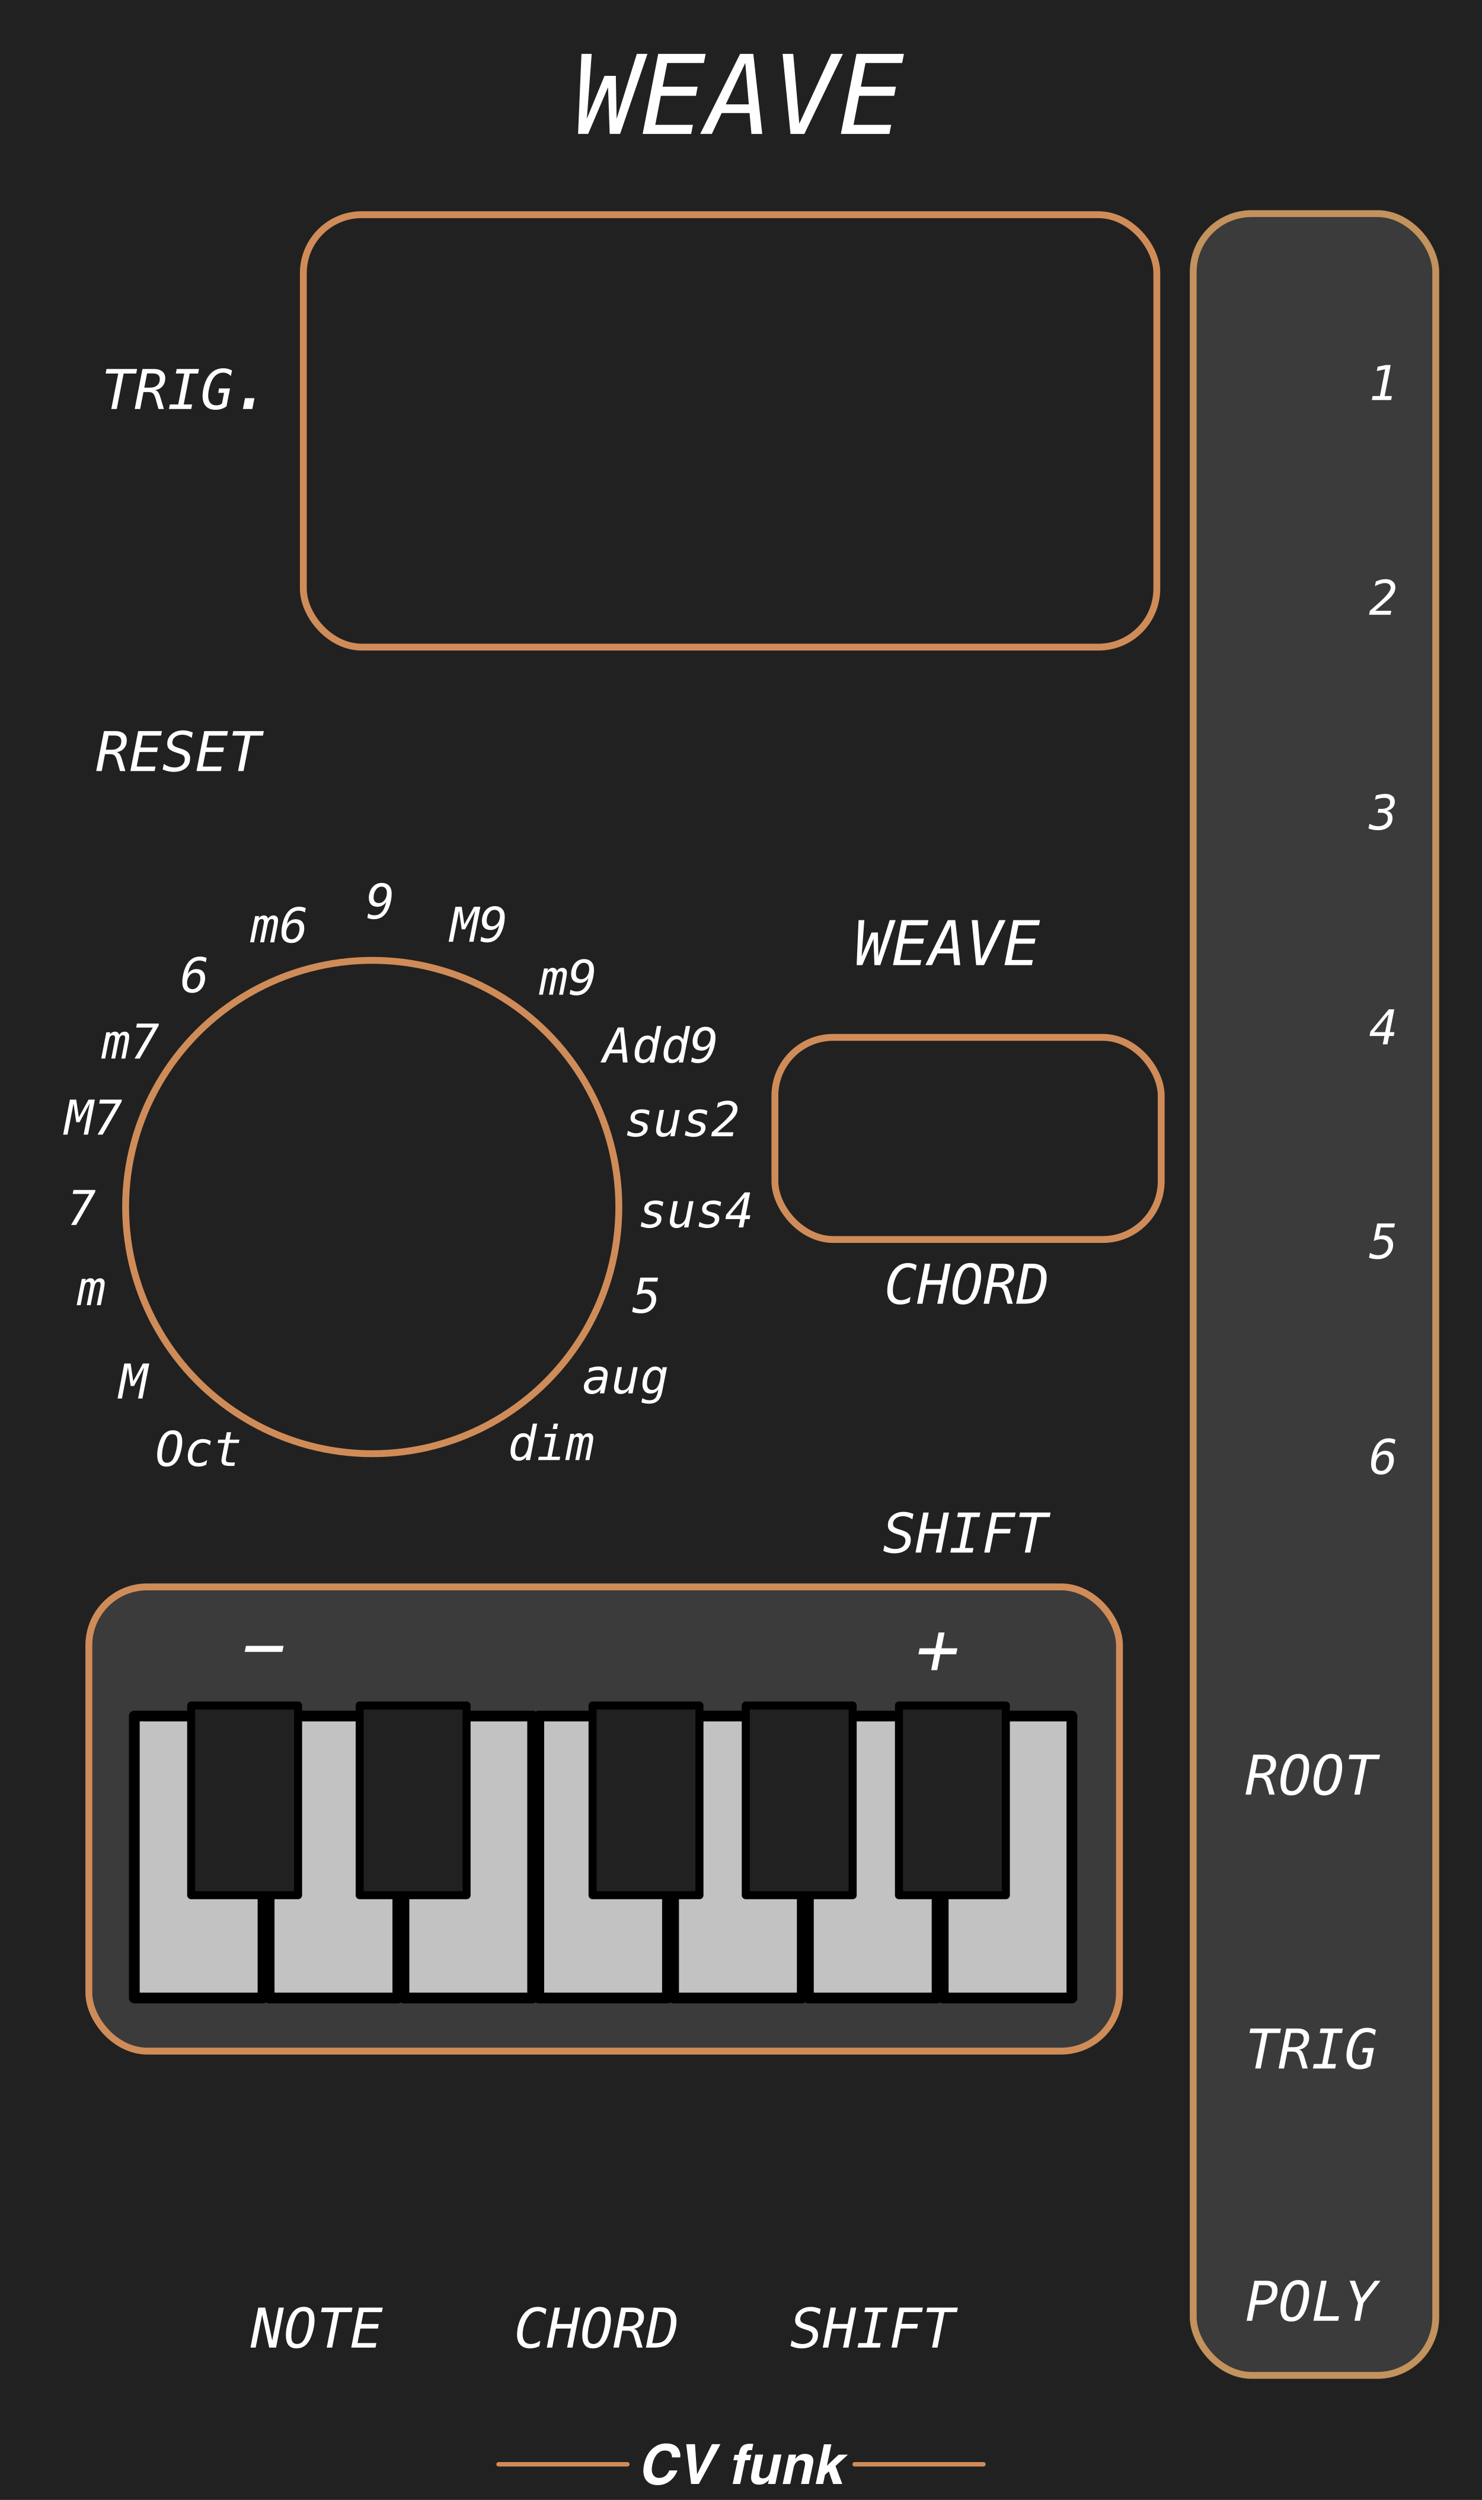 <?xml version="1.0" encoding="UTF-8" standalone="no"?>
<!-- Created with Inkscape (http://www.inkscape.org/) -->

<svg
   width="76.2mm"
   height="128.5mm"
   viewBox="0 0 76.2 128.5"
   version="1.1"
   id="svg8"
   inkscape:version="1.2 (dc2aeda, 2022-05-15)"
   sodipodi:docname="Weave-dark.svg"
   xml:space="preserve"
   xmlns:inkscape="http://www.inkscape.org/namespaces/inkscape"
   xmlns:sodipodi="http://sodipodi.sourceforge.net/DTD/sodipodi-0.dtd"
   xmlns="http://www.w3.org/2000/svg"
   xmlns:svg="http://www.w3.org/2000/svg"
   xmlns:rdf="http://www.w3.org/1999/02/22-rdf-syntax-ns#"
   xmlns:cc="http://creativecommons.org/ns#"
   xmlns:dc="http://purl.org/dc/elements/1.1/"><defs
     id="defs2">
            
            
            
            
            
            
            
            
            
            
            
            
            
            
            
            
            
            
            
            
            
            
            
            
            
            
            
            
            
            
            
            
            
            
            
            
            
            
            
            
            
            
            
            
            
            
            
            
            
            
            
            
            
            
            
            
            
            
            
            
            
            
            
            
            
            
            
            
            
            
            
            
            
            
            
            
            
            
            
            
            
            
            
            
            
            
            
            
            
            
            
            
            
            
            
            
            
            
            
            
            
            
            
            
            
            
            
            
            
            
            
            
            
            
            
            
            
            
            
            
            
            
            
            
            
            
            
            
            
            
            
        
                
            
                
            
                
            
                
            
                
            
                
            
                
            
                
            
                
            
                
            
                
            
                
            
                
            
                
            
                
            
                
            
                
            
                
            
                
            
                
            
                
            
                
            
                
            
                
            
                
            
                
            
                
            
                
            
                
            
                
            
                
            
                
            
                
            
                
            
                
            
                
            
                
            
                
            
                
            
                
            
                
            
                
            
                
            
                
            
                
            
                
            
                
            
                
            
                
            
                
            
                
            
                
            
                
            
                
            
                
            
                
            
                
            
                
            
                
            
                
            
                
            
                
            
                
            
                
            
                
            
                
            
                
            
                
            
                
            
                
            
                
            
                
            
                
            
                
            
                
            
                
            
                
            
                
            
                
            
                
            
                
            
                
            
                
            
                
            
                
            
                
            
                
            
                
            
                
            
                
            
                
            
                
            
                
            
                
            
                
            
                
            
                
            
                
            
                
            
                
            
                
            
                
            
                
            
                
            
                
            
                
            
                
            
                
            
                
            
                
            
                
            
                
            
                
            
                
            
                
            
                
            
                
            
                
            
                
            
                
            
                
            
                
            
                
            
                
            
                
            
                
            
                
            
                
            
                
            
                
            
                
            
        
        
        
        
        
        
        
        
        
        
        
        
        
        
        
        
        
        
        
        
        
        
        
        
        
        
        
        
        
        
        
        
        
        
        
        
        
        
        
        
        
        
        
        
        
        
        
        
        
        
        
        
        
        
        
        
        
        
        
        
        
        
        
        
        
        
        
        
        
        
        
        
        
        
        
        
        
        
        
        
        
        
        
        
        
        
        
        
        
        
        
        
        
        
        
        
        
        
        
        
        
        
        
        
        
        
        
        
        
        
        
        
        
        
        
        
        
        
        
        
        
        
        
        
        
        
        
        
        
        
        
        
        
        
        
        
        
        
        
        
        
        
        
        
        
        
        
        
        
        
        
        
        
        
        
        
        
        
        
        
        
        
        
        
        
        
        
        
        
        
        
        
        
        
        
        
        
        
        
        
        
        
        
        
        
        
        
        
        
        
        
        
        
        
        
        
        
        
        
        
        
        
        
        
        
        
        
        
        
        
        
        
        
        
        
        
        
        
        
        
        
        
        
        
        
        
        
        
        
        
        
        
        
        
        
        
        
        
        
        
        
        
        
        
        
        
        
        
        
        
        
        
        
        
        
        
        
        
    
            
        
            
        
            
        
            
        
            
        
            
        
            
        
            
        
            
        
            
        
            
        
            
        
            
        
            
        
            
        
            
        
            
        
            
        
            
        
            
        
            
        
            
        
            
        
            
        
            
        
            
        
            
        
            
        
            
        
            
        
            
        
            
        
            
        
            
        
            
        
            
        
            
        
            
        
            
        
            
        
            
        
            
        
            
        
            
        
            
            
        
            
        
            
        
            
        
                
                
                
                
                
                
                
                
            
                
                
            
                
            
        
            
            
        
            
        
            
        
            
        
            
            
        
            
            
        
            
            
        
            
            
        
            
            
        
            
            
        
            
        
            
            
        
            
            
        
            
            
        
            
            
        
            
            
        
            
            
        
            
            
        
            
            
        
            
            
        
            
            
        
            
            
        
            
            
        
            
            
        
            
            
        
            
            
        
            
        
            
        
            
        
            
        
            
        
            
        
            
        
            
        
            
        
            
        
            
        
            
        
            
        
            
        
            
        
            
        
            
        
            
        
            
        
            
        
            
        
            
        
            
        
            
        
            
        
            
        
            
        
            
        
            
        
            
        
            
        
            
        
            
        
            
        
            
        
            
        
            
        
            
        
            
        
            
        
            
        
            
        
            
        
            
        
            
        
            
        
            
        
            
        
            
        
            
            
        
            
            
        
            
            
        
            
            
        
            
            
            
        
            
        
            
            
        
            
            
        
            
            
        
            
            
        
            
        
            
        
            
            
        
            
            
        
            
            
        
            
            
        
            
            
        
            
            
        
            
        
            
        
            
        
            
        
            
        
            
        
            
        
            
        
            
        
            
        
            
        
            
        
            
        
            
        
            
        
            
            
        
            
            
        
            
            
        
            
            
        
            
        
            
        
            
        
            
        
            
        
            
        
            
        
            
        
            
        
            
        
            
        
            
        
            
        
            
        
            
        
            
            
            
        
            
        
            
        
            
            
        
            
            
        
            
            
        
            
            
        
            
            
        
            
            
        
            
            
        
            
            
        
            
            
        
            
            
        
            
            
        
            
            
        
            
            
        
            
            
        
            
            
        
            
            
            
        
            
            
        
            
            
        
            
            
        
            
            
        
            
            
        
            
            
        
            
            
        
            
            
        
            
            
        
            
            
        
            
            
        
            
            
        
            
            
        
            
            
        
            
            
        
            
            
        
            
            
        
            
            
        
            
            
        
            
            
        
            
            
        
            
            
        
            
            
        
            
            
        
            
            
        
            
            
        
            
            
        
            
        
            
            
        
            
            
        
            
            
        
            
            
        
            
            
        
            
            
        
            
            
        
            
            
        
            
            
        
            
            
        
            
            
        
            
            
        
            
            
        
            
        
            
        
            
            
        
            
            
        
            
            
        
            
            
        
            
            
            
            
            
            
            
            
            
            
            
            
            
            
            
            
            
            
            
            
            
            
            
            
            
            
            
            
            
            
            
            
            
            
            
            
            
            
            
            
            
            
            
            
            
            
            
            
            
            
            
            
            
            
            
            
            
            
            
            
            
            
            
            
            
            
            
            
            
            
            
            
            
            
            
            
            
            
            
            
            
            
            
            
            
            
            
            
            
            
            
            
            
            
            
            
            
            
            
            
            
            
            
            
        
            
            
        
            
            
        
            
            
        
            
            
        
            
            
        
            
            
        
            
            
        
            
            
        
            
            
        
            
            
        
            
            
        
            
            
            
            
        
            
            
            
            
        
            
        
            
        
            
        
            
        
            
        
            
        
            
        
            
        
            
        
            
        
            
        
            
        
            
        
            
        </defs><sodipodi:namedview
     id="base"
     pagecolor="#ffffff"
     bordercolor="#666666"
     borderopacity="1.0"
     inkscape:pageopacity="0.0"
     inkscape:pageshadow="2"
     inkscape:zoom="1.4283557"
     inkscape:cx="181.32738"
     inkscape:cy="253.43827"
     inkscape:document-units="mm"
     inkscape:current-layer="svg8"
     showgrid="false"
     units="mm"
     inkscape:snap-bbox="true"
     inkscape:snap-page="true"
     inkscape:bbox-nodes="false"
     inkscape:snap-bbox-edge-midpoints="false"
     inkscape:window-width="1398"
     inkscape:window-height="902"
     inkscape:window-x="73"
     inkscape:window-y="38"
     inkscape:window-maximized="0"
     inkscape:snap-bbox-midpoints="true"
     inkscape:snap-nodes="false"
     inkscape:showpageshadow="2"
     inkscape:pagecheckerboard="0"
     inkscape:deskcolor="#d1d1d1"
     showguides="false" /><rect
     id="rect1"
     x="-0.28"
     y="-0.151"
     width="76.589"
     height="129.156"
     style="clip-rule:evenodd;display:inline;fill:#212121;fill-opacity:1;fill-rule:evenodd;stroke-width:0.416;stroke-linejoin:round;stroke-miterlimit:1.5"
     inkscape:label="background" /><rect
     style="fill:#212121;fill-opacity:1;stroke:#d08c58;stroke-width:0.353;stroke-linecap:square;stroke-dasharray:none;stroke-opacity:1;paint-order:fill markers stroke"
     id="rect22786"
     width="19.862"
     height="10.39"
     x="39.843"
     y="53.322"
     rx="3"
     ry="3" /><rect
     style="fill:#3b3b3b;fill-opacity:1;stroke:#d08c58;stroke-width:0.353;stroke-linecap:square;stroke-dasharray:none;stroke-opacity:1;paint-order:fill markers stroke"
     id="rect2096"
     width="52.991"
     height="23.862"
     x="4.569"
     y="81.568"
     rx="3"
     ry="3" /><g
     aria-label="5"
     id="text1982"
     style="font-style:italic;font-size:2.469px;font-family:Menlo;-inkscape-font-specification:'Menlo Italic';text-align:center;text-anchor:middle;fill:#ffffff;stroke-width:0.353;stroke-linecap:round;paint-order:fill markers stroke"
     transform="translate(0.423,-14.148)"><path
       d="m 32.501,79.82 h 0.912 l -0.04,0.205 h -0.689 l -0.087,0.443 q 0.057,-0.019 0.11,-0.028 0.054,-0.01 0.107,-0.01 0.227,0 0.365,0.137 0.139,0.136 0.139,0.359 0,0.15 -0.064,0.291 -0.063,0.141 -0.178,0.245 -0.106,0.096 -0.244,0.145 -0.136,0.048 -0.309,0.048 -0.13,0 -0.244,-0.021 -0.112,-0.019 -0.199,-0.057 l 0.049,-0.247 q 0.101,0.061 0.207,0.092 0.106,0.03 0.219,0.03 0.224,0 0.371,-0.141 0.147,-0.141 0.147,-0.351 0,-0.154 -0.098,-0.242 -0.096,-0.088 -0.268,-0.088 -0.095,0 -0.195,0.024 -0.099,0.024 -0.189,0.07 z"
       style="stroke-width:0.353"
       id="path2731" /></g><g
     aria-label="M"
     id="text7431"
     style="font-style:italic;font-size:2.469px;font-family:Menlo-Italic, Menlo, monospace;clip-rule:evenodd;fill:#ffffff;fill-rule:evenodd;stroke-width:0.085;stroke-linecap:round;stroke-linejoin:round;stroke-miterlimit:1.5"
     transform="translate(-8.686,13.164)"><path
       d="m 15.079,56.921 h 0.324 l 0.133,0.912 0.499,-0.912 h 0.326 l -0.351,1.8 h -0.224 l 0.311,-1.6 -0.523,0.959 h -0.17 l -0.139,-0.959 -0.309,1.6 h -0.224 z"
       id="path14234" /></g><g
     aria-label="6"
     id="text7437"
     style="font-style:italic;font-size:2.469px;font-family:Menlo-Italic, Menlo, monospace;clip-rule:evenodd;fill:#ffffff;fill-rule:evenodd;stroke-width:0.085;stroke-linecap:round;stroke-linejoin:round;stroke-miterlimit:1.5"
     transform="translate(-1.58,-16.674)"><path
       d="m 11.881,66.959 q 0,-0.136 -0.07,-0.21 -0.07,-0.074 -0.199,-0.074 -0.176,0 -0.295,0.152 -0.119,0.152 -0.119,0.381 0,0.146 0.074,0.229 0.074,0.082 0.203,0.082 0.174,0 0.291,-0.162 0.117,-0.162 0.117,-0.399 z m 0.323,-1.044 -0.043,0.224 q -0.07,-0.045 -0.152,-0.068 -0.082,-0.024 -0.172,-0.024 -0.233,0 -0.385,0.174 -0.151,0.172 -0.217,0.514 0.082,-0.123 0.194,-0.186 0.113,-0.064 0.25,-0.064 0.215,0 0.33,0.121 0.117,0.119 0.117,0.341 0,0.143 -0.048,0.287 -0.048,0.143 -0.13,0.244 -0.094,0.117 -0.215,0.175 -0.119,0.058 -0.266,0.058 -0.245,0 -0.379,-0.141 -0.133,-0.141 -0.133,-0.4 0,-0.2 0.047,-0.416 0.047,-0.216 0.129,-0.392 0.118,-0.259 0.301,-0.388 0.184,-0.13 0.434,-0.13 0.09,0 0.176,0.019 0.086,0.018 0.162,0.053 z"
       id="path14237" /></g><g
     aria-label="sus2"
     id="text7443"
     style="font-style:italic;font-size:2.469px;font-family:Menlo-Italic, Menlo, monospace;clip-rule:evenodd;fill:#ffffff;fill-rule:evenodd;stroke-width:0.085;stroke-linecap:round;stroke-linejoin:round;stroke-miterlimit:1.5"
     transform="translate(19.459,-18.906)"><path
       d="m 13.94,76.008 -0.042,0.217 q -0.086,-0.054 -0.181,-0.082 -0.094,-0.029 -0.187,-0.029 -0.165,0 -0.257,0.061 -0.09,0.061 -0.09,0.172 0,0.118 0.266,0.186 0.018,0.005 0.027,0.007 l 0.087,0.022 q 0.141,0.037 0.211,0.112 0.07,0.074 0.07,0.184 0,0.218 -0.174,0.353 -0.174,0.134 -0.461,0.134 -0.098,0 -0.204,-0.022 -0.106,-0.021 -0.225,-0.063 l 0.045,-0.229 q 0.113,0.064 0.219,0.096 0.107,0.031 0.207,0.031 0.16,0 0.262,-0.071 0.101,-0.072 0.101,-0.183 0,-0.119 -0.236,-0.182 -0.022,-0.005 -0.034,-0.008 l -0.081,-0.022 q -0.156,-0.04 -0.229,-0.117 -0.072,-0.077 -0.072,-0.201 0,-0.205 0.159,-0.326 0.159,-0.122 0.429,-0.122 0.106,0 0.204,0.021 0.098,0.019 0.186,0.059 z"
       id="path14240" /><path
       d="m 14.3,76.798 0.16,-0.837 h 0.223 l -0.163,0.837 q -0.008,0.045 -0.013,0.086 -0.005,0.041 -0.005,0.07 0,0.095 0.055,0.147 0.057,0.051 0.159,0.051 0.153,0 0.259,-0.111 0.106,-0.112 0.146,-0.316 l 0.148,-0.763 h 0.223 l -0.263,1.35 h -0.222 l 0.04,-0.203 q -0.088,0.118 -0.195,0.177 -0.107,0.058 -0.234,0.058 -0.158,0 -0.25,-0.088 -0.092,-0.089 -0.092,-0.241 0,-0.047 0.005,-0.102 0.006,-0.057 0.017,-0.115 z"
       id="path14242" /><path
       d="m 16.913,76.008 -0.042,0.217 q -0.086,-0.054 -0.181,-0.082 -0.094,-0.029 -0.187,-0.029 -0.165,0 -0.257,0.061 -0.09,0.061 -0.09,0.172 0,0.118 0.266,0.186 0.018,0.005 0.027,0.007 l 0.087,0.022 q 0.141,0.037 0.211,0.112 0.07,0.074 0.07,0.184 0,0.218 -0.174,0.353 -0.174,0.134 -0.461,0.134 -0.098,0 -0.204,-0.022 -0.106,-0.021 -0.225,-0.063 l 0.045,-0.229 q 0.113,0.064 0.219,0.096 0.107,0.031 0.207,0.031 0.16,0 0.262,-0.071 0.101,-0.072 0.101,-0.183 0,-0.119 -0.236,-0.182 -0.022,-0.005 -0.034,-0.008 l -0.081,-0.022 q -0.156,-0.04 -0.229,-0.117 -0.072,-0.077 -0.072,-0.201 0,-0.205 0.159,-0.326 0.159,-0.122 0.429,-0.122 0.106,0 0.204,0.021 0.098,0.019 0.186,0.059 z"
       id="path14244" /><path
       d="m 17.425,77.107 h 0.825 l -0.039,0.205 h -1.102 l 0.04,-0.205 0.375,-0.33 0.047,-0.042 q 0.648,-0.568 0.648,-0.813 0,-0.112 -0.077,-0.176 -0.077,-0.064 -0.215,-0.064 -0.111,0 -0.239,0.041 -0.128,0.04 -0.28,0.122 l 0.049,-0.246 q 0.135,-0.059 0.26,-0.089 0.127,-0.03 0.244,-0.03 0.223,0 0.361,0.117 0.137,0.117 0.137,0.304 0,0.116 -0.043,0.221 -0.042,0.104 -0.141,0.228 -0.04,0.051 -0.143,0.146 -0.104,0.095 -0.321,0.282 z"
       id="path14246" /></g><g
     aria-label="M7"
     id="text7449"
     style="font-style:italic;font-size:2.469px;font-family:Menlo-Italic, Menlo, monospace;clip-rule:evenodd;fill:#ffffff;fill-rule:evenodd;stroke-width:0.085;stroke-linecap:round;stroke-linejoin:round;stroke-miterlimit:1.5"
     transform="translate(-36.173,-0.398)"><path
       d="m 39.768,56.921 h 0.324 l 0.133,0.912 0.499,-0.912 h 0.326 l -0.351,1.8 h -0.224 l 0.311,-1.6 -0.523,0.959 h -0.17 l -0.139,-0.959 -0.309,1.6 h -0.224 z"
       id="path14249" /><path
       d="m 41.311,56.921 h 1.129 l -0.019,0.113 -0.971,1.687 h -0.262 l 0.938,-1.595 H 41.273 Z"
       id="path14251" /></g><g
     aria-label="M9"
     id="text7455"
     style="font-style:italic;font-size:2.469px;font-family:Menlo-Italic, Menlo, monospace;clip-rule:evenodd;fill:#ffffff;fill-rule:evenodd;stroke-width:0.085;stroke-linecap:round;stroke-linejoin:round;stroke-miterlimit:1.5"
     transform="translate(-12.351,-19.266)"><path
       d="m 35.767,65.875 h 0.324 l 0.133,0.912 0.499,-0.912 h 0.326 l -0.351,1.8 h -0.224 l 0.311,-1.6 -0.523,0.959 h -0.17 l -0.139,-0.959 -0.309,1.6 h -0.224 z"
       id="path14254" /><path
       d="m 37.375,66.594 q 0,0.136 0.07,0.21 0.07,0.074 0.199,0.074 0.176,0 0.295,-0.152 0.119,-0.152 0.119,-0.381 0,-0.147 -0.072,-0.229 -0.072,-0.082 -0.201,-0.082 -0.174,0 -0.292,0.162 -0.118,0.162 -0.118,0.399 z m -0.322,1.044 0.042,-0.224 q 0.07,0.045 0.152,0.069 0.082,0.023 0.172,0.023 0.233,0 0.383,-0.172 0.152,-0.174 0.218,-0.515 -0.082,0.123 -0.195,0.187 -0.112,0.063 -0.248,0.063 -0.215,0 -0.332,-0.121 -0.116,-0.121 -0.116,-0.344 0,-0.142 0.048,-0.285 0.048,-0.143 0.129,-0.244 0.094,-0.116 0.215,-0.174 0.121,-0.059 0.268,-0.059 0.245,0 0.379,0.142 0.135,0.141 0.135,0.399 0,0.2 -0.047,0.416 -0.047,0.216 -0.129,0.392 -0.118,0.258 -0.303,0.388 -0.184,0.13 -0.435,0.13 -0.09,0 -0.175,-0.018 -0.084,-0.018 -0.162,-0.054 z"
       id="path14256" /></g><g
     aria-label="aug"
     id="text7461"
     style="font-style:italic;font-size:2.469px;font-family:Menlo-Italic, Menlo, monospace;clip-rule:evenodd;fill:#ffffff;fill-rule:evenodd;stroke-width:0.085;stroke-linecap:round;stroke-linejoin:round;stroke-miterlimit:1.5"
     transform="translate(-8.853,-5.533)"><path
       d="m 39.623,76.476 q -0.143,0 -0.213,0.01 -0.07,0.008 -0.122,0.03 -0.082,0.033 -0.131,0.107 -0.049,0.074 -0.049,0.162 0,0.1 0.061,0.16 0.063,0.059 0.169,0.059 0.178,0 0.307,-0.128 0.13,-0.128 0.176,-0.351 l 0.01,-0.049 z m 0.447,-0.092 -0.151,0.771 h -0.222 l 0.039,-0.2 q -0.087,0.113 -0.205,0.175 -0.118,0.06 -0.251,0.06 -0.184,0 -0.295,-0.1 -0.11,-0.101 -0.11,-0.268 0,-0.236 0.186,-0.377 0.187,-0.142 0.505,-0.142 h 0.297 l 0.014,-0.074 q 0.002,-0.011 0.004,-0.023 0.001,-0.012 0.001,-0.034 0,-0.102 -0.076,-0.157 -0.076,-0.055 -0.217,-0.055 -0.104,0 -0.224,0.031 -0.119,0.03 -0.253,0.092 l 0.042,-0.217 q 0.13,-0.047 0.247,-0.07 0.117,-0.024 0.224,-0.024 0.224,0 0.348,0.099 0.125,0.099 0.125,0.274 0,0.039 -0.007,0.101 -0.007,0.063 -0.022,0.139 z"
       id="path14259" /><path
       d="m 40.448,76.641 0.16,-0.837 h 0.223 l -0.163,0.837 q -0.008,0.045 -0.013,0.086 -0.005,0.041 -0.005,0.07 0,0.095 0.055,0.147 0.057,0.051 0.159,0.051 0.153,0 0.259,-0.111 0.106,-0.112 0.146,-0.316 l 0.148,-0.763 h 0.223 l -0.263,1.35 h -0.222 l 0.04,-0.203 q -0.088,0.118 -0.195,0.177 -0.107,0.058 -0.234,0.058 -0.158,0 -0.25,-0.088 -0.092,-0.089 -0.092,-0.241 0,-0.047 0.005,-0.102 0.006,-0.057 0.017,-0.115 z"
       id="path14261" /><path
       d="m 42.38,76.98 q 0.095,0 0.175,-0.054 0.081,-0.054 0.136,-0.156 0.059,-0.109 0.092,-0.244 0.034,-0.135 0.034,-0.263 0,-0.143 -0.068,-0.223 -0.068,-0.081 -0.188,-0.081 -0.186,0 -0.314,0.204 -0.127,0.203 -0.127,0.51 0,0.143 0.069,0.225 0.069,0.081 0.191,0.081 z m 0.518,0.088 q -0.064,0.327 -0.225,0.471 -0.16,0.146 -0.458,0.146 -0.099,0 -0.195,-0.017 -0.095,-0.017 -0.186,-0.049 l 0.045,-0.219 q 0.088,0.053 0.182,0.081 0.095,0.028 0.192,0.028 0.18,0 0.279,-0.096 0.099,-0.096 0.143,-0.321 l 0.029,-0.141 q -0.07,0.105 -0.175,0.16 -0.105,0.054 -0.238,0.054 -0.186,0 -0.295,-0.129 -0.11,-0.13 -0.11,-0.352 0,-0.168 0.048,-0.333 0.048,-0.166 0.135,-0.294 0.089,-0.135 0.215,-0.21 0.125,-0.075 0.259,-0.075 0.122,0 0.213,0.059 0.092,0.058 0.133,0.16 l 0.033,-0.182 h 0.222 z"
       id="path14263" /></g><g
     aria-label="dim"
     id="text7467"
     style="font-style:italic;font-size:2.469px;font-family:Menlo-Italic, Menlo, monospace;clip-rule:evenodd;fill:#ffffff;fill-rule:evenodd;stroke-width:0.085;stroke-linecap:round;stroke-linejoin:round;stroke-miterlimit:1.5"
     transform="translate(-20.864,-2.261)"><path
       d="m 47.798,76.117 q -0.106,0 -0.187,0.053 -0.081,0.052 -0.136,0.157 -0.059,0.109 -0.092,0.247 -0.033,0.137 -0.033,0.276 0,0.154 0.061,0.232 0.061,0.077 0.183,0.077 0.102,0 0.184,-0.054 0.083,-0.054 0.141,-0.16 0.059,-0.105 0.093,-0.244 0.034,-0.14 0.034,-0.277 0,-0.145 -0.066,-0.225 -0.065,-0.081 -0.183,-0.081 z m 0.323,0.017 0.139,-0.698 h 0.222 l -0.365,1.876 h -0.222 l 0.033,-0.17 q -0.078,0.101 -0.178,0.153 -0.099,0.052 -0.219,0.052 -0.197,0 -0.306,-0.127 -0.109,-0.127 -0.109,-0.353 0,-0.172 0.048,-0.346 0.048,-0.175 0.131,-0.305 0.09,-0.142 0.212,-0.215 0.123,-0.072 0.273,-0.072 0.117,0 0.205,0.053 0.088,0.052 0.137,0.152 z"
       id="path14266" /><path
       d="m 48.889,75.961 h 0.568 l -0.229,1.178 h 0.44 l -0.035,0.172 h -1.102 l 0.035,-0.172 h 0.44 l 0.194,-1.006 h -0.345 z m 0.447,-0.526 h 0.222 l -0.054,0.281 H 49.282 Z"
       id="path14268" /><path
       d="m 50.846,76.099 q 0.047,-0.082 0.122,-0.125 0.076,-0.045 0.169,-0.045 0.104,0 0.165,0.066 0.063,0.065 0.063,0.176 0,0.065 -0.011,0.147 -0.011,0.082 -0.036,0.211 l -0.153,0.783 h -0.203 l 0.151,-0.773 q 0.022,-0.111 0.033,-0.181 0.012,-0.071 0.012,-0.1 0,-0.076 -0.028,-0.11 -0.028,-0.034 -0.089,-0.034 -0.09,0 -0.141,0.078 -0.051,0.077 -0.102,0.346 l -0.151,0.773 h -0.203 l 0.151,-0.773 q 0.023,-0.117 0.033,-0.184 0.011,-0.069 0.011,-0.096 0,-0.074 -0.029,-0.109 -0.028,-0.035 -0.087,-0.035 -0.089,0 -0.139,0.072 -0.048,0.071 -0.102,0.352 l -0.151,0.773 H 49.927 l 0.262,-1.35 h 0.203 l -0.023,0.116 q 0.053,-0.072 0.119,-0.11 0.068,-0.039 0.145,-0.039 0.09,0 0.146,0.046 0.055,0.045 0.068,0.124 z"
       id="path14270" /></g><g
     aria-label="7"
     id="text7473"
     style="font-style:italic;font-size:2.469px;font-family:Menlo-Italic, Menlo, monospace;clip-rule:evenodd;fill:#ffffff;fill-rule:evenodd;stroke-width:0.085;stroke-linecap:round;stroke-linejoin:round;stroke-miterlimit:1.5"
     transform="translate(-28.497,4.368)"><path
       d="m 32.275,56.797 h 1.129 l -0.019,0.113 -0.971,1.687 h -0.262 l 0.938,-1.595 h -0.854 z"
       id="path14273" /></g><g
     aria-label="9"
     id="text7479"
     style="font-style:italic;font-size:2.469px;font-family:Menlo-Italic, Menlo, monospace;clip-rule:evenodd;fill:#ffffff;fill-rule:evenodd;stroke-width:0.085;stroke-linecap:round;stroke-linejoin:round;stroke-miterlimit:1.5"
     transform="translate(-8.992,-20.25)"><path
       d="m 28.202,66.385 q 0,0.136 0.07,0.21 0.07,0.074 0.199,0.074 0.176,0 0.295,-0.152 0.119,-0.152 0.119,-0.381 0,-0.147 -0.072,-0.229 -0.072,-0.082 -0.201,-0.082 -0.174,0 -0.292,0.162 -0.118,0.162 -0.118,0.399 z m -0.322,1.044 0.042,-0.224 q 0.07,0.045 0.152,0.069 0.082,0.023 0.172,0.023 0.233,0 0.383,-0.172 0.152,-0.174 0.218,-0.515 -0.082,0.123 -0.195,0.187 -0.112,0.063 -0.248,0.063 -0.215,0 -0.332,-0.121 -0.116,-0.121 -0.116,-0.344 0,-0.142 0.048,-0.285 0.048,-0.143 0.129,-0.244 0.094,-0.116 0.215,-0.174 0.121,-0.059 0.268,-0.059 0.245,0 0.379,0.142 0.135,0.141 0.135,0.399 0,0.2 -0.047,0.416 -0.047,0.216 -0.129,0.392 -0.118,0.258 -0.303,0.388 -0.184,0.13 -0.435,0.13 -0.09,0 -0.175,-0.018 -0.084,-0.018 -0.162,-0.054 z"
       id="path14276" /></g><rect
     style="fill:#212121;fill-opacity:1;stroke:#d08c58;stroke-width:0.353;stroke-linecap:square;stroke-dasharray:none;stroke-opacity:1;paint-order:fill markers stroke"
     id="rect2202"
     width="43.883"
     height="22.227"
     x="15.597"
     y="11.036"
     rx="3"
     ry="3" /><g
     aria-label="m"
     id="text7497"
     style="font-style:italic;font-size:2.469px;font-family:Menlo-Italic, Menlo, monospace;clip-rule:evenodd;fill:#ffffff;fill-rule:evenodd;stroke-width:0.085;stroke-linecap:round;stroke-linejoin:round;stroke-miterlimit:1.5"
     transform="translate(-19.339,8.368)"><path
       d="m 24.201,57.508 q 0.047,-0.082 0.122,-0.125 0.076,-0.045 0.169,-0.045 0.104,0 0.165,0.066 0.063,0.065 0.063,0.176 0,0.065 -0.011,0.147 -0.011,0.082 -0.036,0.211 l -0.153,0.783 h -0.203 l 0.151,-0.773 q 0.022,-0.111 0.033,-0.181 0.012,-0.071 0.012,-0.1 0,-0.076 -0.028,-0.11 -0.028,-0.034 -0.089,-0.034 -0.09,0 -0.141,0.078 -0.051,0.077 -0.102,0.346 l -0.151,0.773 h -0.203 l 0.151,-0.773 q 0.023,-0.117 0.033,-0.184 0.011,-0.069 0.011,-0.096 0,-0.074 -0.029,-0.109 -0.028,-0.035 -0.087,-0.035 -0.089,0 -0.139,0.072 -0.048,0.071 -0.102,0.352 l -0.151,0.773 h -0.203 l 0.262,-1.35 h 0.203 l -0.023,0.116 q 0.053,-0.072 0.119,-0.11 0.068,-0.039 0.145,-0.039 0.09,0 0.146,0.046 0.055,0.045 0.068,0.124 z"
       id="path14293" /></g><g
     aria-label="m6"
     id="text7503"
     style="font-style:italic;font-size:2.469px;font-family:Menlo-Italic, Menlo, monospace;clip-rule:evenodd;fill:#ffffff;fill-rule:evenodd;stroke-width:0.085;stroke-linecap:round;stroke-linejoin:round;stroke-miterlimit:1.5"
     transform="translate(-5.865,-19.237)"><path
       d="m 19.642,66.462 q 0.047,-0.082 0.122,-0.125 0.076,-0.045 0.169,-0.045 0.104,0 0.165,0.066 0.063,0.065 0.063,0.176 0,0.065 -0.011,0.147 -0.011,0.082 -0.036,0.211 l -0.153,0.783 h -0.203 l 0.151,-0.773 q 0.022,-0.111 0.033,-0.181 0.012,-0.071 0.012,-0.1 0,-0.076 -0.028,-0.11 -0.028,-0.034 -0.089,-0.034 -0.09,0 -0.141,0.078 -0.051,0.077 -0.102,0.346 l -0.151,0.773 h -0.203 l 0.151,-0.773 q 0.023,-0.117 0.033,-0.184 0.011,-0.069 0.011,-0.096 0,-0.074 -0.029,-0.109 -0.028,-0.035 -0.087,-0.035 -0.089,0 -0.139,0.072 -0.048,0.071 -0.102,0.352 l -0.151,0.773 h -0.203 l 0.262,-1.35 h 0.203 l -0.023,0.116 q 0.053,-0.072 0.119,-0.11 0.068,-0.039 0.145,-0.039 0.09,0 0.146,0.046 0.055,0.045 0.068,0.124 z"
       id="path14296" /><path
       d="m 21.264,66.959 q 0,-0.136 -0.07,-0.21 -0.07,-0.074 -0.199,-0.074 -0.176,0 -0.295,0.152 -0.119,0.152 -0.119,0.381 0,0.146 0.074,0.229 0.074,0.082 0.203,0.082 0.174,0 0.291,-0.162 0.117,-0.162 0.117,-0.399 z m 0.323,-1.044 -0.043,0.224 q -0.07,-0.045 -0.152,-0.068 -0.082,-0.024 -0.172,-0.024 -0.233,0 -0.385,0.174 -0.151,0.172 -0.217,0.514 0.082,-0.123 0.194,-0.186 0.113,-0.064 0.25,-0.064 0.215,0 0.33,0.121 0.117,0.119 0.117,0.341 0,0.143 -0.048,0.287 -0.048,0.143 -0.13,0.244 -0.094,0.117 -0.215,0.175 -0.119,0.058 -0.266,0.058 -0.245,0 -0.379,-0.141 -0.133,-0.141 -0.133,-0.4 0,-0.2 0.047,-0.416 0.047,-0.216 0.129,-0.392 0.118,-0.259 0.301,-0.388 0.184,-0.13 0.434,-0.13 0.09,0 0.176,0.019 0.086,0.018 0.162,0.053 z"
       id="path14298" /></g><g
     aria-label="sus4"
     id="text7509"
     style="font-style:italic;font-size:2.469px;font-family:Menlo-Italic, Menlo, monospace;clip-rule:evenodd;fill:#ffffff;fill-rule:evenodd;stroke-width:0.085;stroke-linecap:round;stroke-linejoin:round;stroke-miterlimit:1.5"
     transform="translate(11.507,-14.22)"><path
       d="m 22.598,76.008 -0.042,0.217 q -0.086,-0.054 -0.181,-0.082 -0.094,-0.029 -0.187,-0.029 -0.165,0 -0.257,0.061 -0.09,0.061 -0.09,0.172 0,0.118 0.266,0.186 0.018,0.005 0.027,0.007 l 0.087,0.022 q 0.141,0.037 0.211,0.112 0.07,0.074 0.07,0.184 0,0.218 -0.174,0.353 -0.174,0.134 -0.461,0.134 -0.098,0 -0.204,-0.022 -0.106,-0.021 -0.225,-0.063 l 0.045,-0.229 q 0.113,0.064 0.219,0.096 0.107,0.031 0.207,0.031 0.16,0 0.262,-0.071 0.101,-0.072 0.101,-0.183 0,-0.119 -0.236,-0.182 -0.022,-0.005 -0.034,-0.008 l -0.081,-0.022 q -0.156,-0.04 -0.229,-0.117 -0.072,-0.077 -0.072,-0.201 0,-0.205 0.159,-0.326 0.159,-0.122 0.429,-0.122 0.106,0 0.204,0.021 0.098,0.019 0.186,0.059 z"
       id="path14301" /><path
       d="m 22.959,76.798 0.16,-0.837 h 0.223 l -0.163,0.837 q -0.008,0.045 -0.013,0.086 -0.005,0.041 -0.005,0.07 0,0.095 0.055,0.147 0.057,0.051 0.159,0.051 0.153,0 0.259,-0.111 0.106,-0.112 0.146,-0.316 l 0.148,-0.763 h 0.223 l -0.263,1.35 h -0.222 l 0.04,-0.203 q -0.088,0.118 -0.195,0.177 -0.107,0.058 -0.234,0.058 -0.158,0 -0.25,-0.088 -0.092,-0.089 -0.092,-0.241 0,-0.047 0.005,-0.102 0.006,-0.057 0.017,-0.115 z"
       id="path14303" /><path
       d="m 25.572,76.008 -0.042,0.217 q -0.086,-0.054 -0.181,-0.082 -0.094,-0.029 -0.187,-0.029 -0.165,0 -0.257,0.061 -0.09,0.061 -0.09,0.172 0,0.118 0.266,0.186 0.018,0.005 0.027,0.007 l 0.087,0.022 q 0.141,0.037 0.211,0.112 0.07,0.074 0.07,0.184 0,0.218 -0.174,0.353 -0.174,0.134 -0.461,0.134 -0.098,0 -0.204,-0.022 -0.106,-0.021 -0.225,-0.063 l 0.045,-0.229 q 0.113,0.064 0.219,0.096 0.107,0.031 0.207,0.031 0.16,0 0.262,-0.071 0.101,-0.072 0.101,-0.183 0,-0.119 -0.236,-0.182 -0.022,-0.005 -0.034,-0.008 l -0.081,-0.022 q -0.156,-0.04 -0.229,-0.117 -0.072,-0.077 -0.072,-0.201 0,-0.205 0.159,-0.326 0.159,-0.122 0.429,-0.122 0.106,0 0.204,0.021 0.098,0.019 0.186,0.059 z"
       id="path14305" /><path
       d="m 26.775,75.766 -0.754,0.919 h 0.57 z m 0.005,-0.254 h 0.281 l -0.229,1.173 h 0.239 l -0.036,0.198 h -0.24 l -0.084,0.429 h -0.239 l 0.083,-0.429 h -0.764 l 0.043,-0.23 z"
       id="path14307" /></g><g
     aria-label="m7"
     id="text7515"
     style="font-style:italic;font-size:2.469px;font-family:Menlo-Italic, Menlo, monospace;clip-rule:evenodd;fill:#ffffff;fill-rule:evenodd;stroke-width:0.085;stroke-linecap:round;stroke-linejoin:round;stroke-miterlimit:1.5"
     transform="translate(-42.512,-4.309)"><path
       d="m 48.636,57.508 q 0.047,-0.082 0.122,-0.125 0.076,-0.045 0.169,-0.045 0.104,0 0.165,0.066 0.063,0.065 0.063,0.176 0,0.065 -0.011,0.147 -0.011,0.082 -0.036,0.211 l -0.153,0.783 h -0.203 l 0.151,-0.773 q 0.022,-0.111 0.033,-0.181 0.012,-0.071 0.012,-0.1 0,-0.076 -0.028,-0.11 -0.028,-0.034 -0.089,-0.034 -0.09,0 -0.141,0.078 -0.051,0.077 -0.102,0.346 l -0.151,0.773 h -0.203 l 0.151,-0.773 q 0.023,-0.117 0.033,-0.184 0.011,-0.069 0.011,-0.096 0,-0.074 -0.029,-0.109 -0.028,-0.035 -0.087,-0.035 -0.089,0 -0.139,0.072 -0.048,0.071 -0.102,0.352 l -0.151,0.773 H 47.717 l 0.262,-1.35 h 0.203 l -0.023,0.116 q 0.053,-0.072 0.119,-0.11 0.068,-0.039 0.145,-0.039 0.09,0 0.146,0.046 0.055,0.045 0.068,0.124 z"
       id="path14310" /><path
       d="m 49.553,56.921 h 1.129 l -0.019,0.113 -0.971,1.687 h -0.262 l 0.938,-1.595 h -0.854 z"
       id="path14312" /></g><g
     aria-label="m9"
     id="text7521"
     style="font-style:italic;font-size:2.469px;font-family:Menlo-Italic, Menlo, monospace;clip-rule:evenodd;fill:#ffffff;fill-rule:evenodd;stroke-width:0.085;stroke-linecap:round;stroke-linejoin:round;stroke-miterlimit:1.5"
     transform="translate(-16.132,-16.544)"><path
       d="m 44.761,66.462 q 0.047,-0.082 0.122,-0.125 0.076,-0.045 0.169,-0.045 0.104,0 0.165,0.066 0.063,0.065 0.063,0.176 0,0.065 -0.011,0.147 -0.011,0.082 -0.036,0.211 l -0.153,0.783 h -0.203 l 0.151,-0.773 q 0.022,-0.111 0.033,-0.181 0.012,-0.071 0.012,-0.1 0,-0.076 -0.028,-0.11 -0.028,-0.034 -0.089,-0.034 -0.09,0 -0.141,0.078 -0.051,0.077 -0.102,0.346 l -0.151,0.773 h -0.203 l 0.151,-0.773 q 0.023,-0.117 0.033,-0.184 0.011,-0.069 0.011,-0.096 0,-0.074 -0.029,-0.109 -0.028,-0.035 -0.087,-0.035 -0.089,0 -0.139,0.072 -0.048,0.071 -0.102,0.352 l -0.151,0.773 h -0.203 l 0.262,-1.35 h 0.203 l -0.023,0.116 q 0.053,-0.072 0.119,-0.11 0.068,-0.039 0.145,-0.039 0.09,0 0.146,0.046 0.055,0.045 0.068,0.124 z"
       id="path14315" /><path
       d="m 45.744,66.594 q 0,0.136 0.07,0.21 0.07,0.074 0.199,0.074 0.176,0 0.295,-0.152 0.119,-0.152 0.119,-0.381 0,-0.147 -0.072,-0.229 -0.072,-0.082 -0.201,-0.082 -0.174,0 -0.292,0.162 -0.118,0.162 -0.118,0.399 z m -0.322,1.044 0.042,-0.224 q 0.07,0.045 0.152,0.069 0.082,0.023 0.172,0.023 0.233,0 0.383,-0.172 0.152,-0.174 0.218,-0.515 -0.082,0.123 -0.195,0.187 -0.112,0.063 -0.248,0.063 -0.215,0 -0.332,-0.121 -0.116,-0.121 -0.116,-0.344 0,-0.142 0.048,-0.285 0.048,-0.143 0.129,-0.244 0.094,-0.116 0.215,-0.174 0.121,-0.059 0.268,-0.059 0.245,0 0.379,0.142 0.135,0.141 0.135,0.399 0,0.2 -0.047,0.416 -0.047,0.216 -0.129,0.392 -0.118,0.258 -0.303,0.388 -0.184,0.13 -0.435,0.13 -0.09,0 -0.175,-0.018 -0.084,-0.018 -0.162,-0.054 z"
       id="path14317" /></g><g
     aria-label="-"
     id="text1498"
     style="font-style:italic;font-size:2.469px;font-family:Menlo;-inkscape-font-specification:'Menlo Italic';text-align:center;text-anchor:middle;fill:#ffffff;stroke-width:0.176;stroke-linecap:round;paint-order:fill markers stroke"
     transform="matrix(1.513,0,0,1.513,1.249,-35.306)"><path
       d="m 7.534,79.251 h 1.278 l -0.043,0.204 H 7.491 Z"
       id="path1507" /></g><g
     aria-label="+"
     id="text1502"
     style="font-style:italic;font-size:2.469px;font-family:Menlo;-inkscape-font-specification:'Menlo Italic';text-align:center;text-anchor:middle;fill:#ffffff;stroke-width:0.176;stroke-linecap:round;paint-order:fill markers stroke"
     transform="translate(-8.07,5.183)"><path
       d="m 56.636,78.728 -0.158,0.813 h 0.817 l -0.061,0.31 h -0.817 l -0.158,0.813 h -0.308 l 0.158,-0.813 h -0.815 l 0.061,-0.31 h 0.815 l 0.158,-0.813 z"
       id="path1504"
       style="stroke-width:0.268" /></g><g
     id="g15607"
     inkscape:label="cvfunk logo lines"
     style="display:inline;stroke:#d08c58;stroke-opacity:1"
     transform="translate(-114.3)"><path
       id="path134"
       d="m 139.934,126.667 h 6.622"
       style="clip-rule:evenodd;fill:none;fill-rule:evenodd;stroke:#d08c58;stroke-width:0.229px;stroke-linecap:round;stroke-linejoin:round;stroke-miterlimit:1.5;stroke-opacity:1" /><path
       id="path135"
       d="m 158.244,126.667 h 6.622"
       style="clip-rule:evenodd;fill:none;fill-rule:evenodd;stroke:#d08c58;stroke-width:0.229px;stroke-linecap:round;stroke-linejoin:round;stroke-miterlimit:1.5;stroke-opacity:1" /><g
       id="g15615"
       style="fill:#ffffff;stroke:none;stroke-opacity:1"><path
         id="path128"
         d="m 149.215,125.934 c 0.06,0.127 0.08,0.254 0.059,0.382 h -0.419 c -0.006,-0.098 -0.026,-0.173 -0.059,-0.222 -0.057,-0.089 -0.161,-0.134 -0.31,-0.134 -0.152,0 -0.286,0.063 -0.4,0.189 -0.114,0.125 -0.195,0.303 -0.243,0.532 -0.048,0.23 -0.038,0.401 0.032,0.516 0.069,0.114 0.175,0.171 0.319,0.171 0.147,0 0.27,-0.049 0.368,-0.147 0.054,-0.053 0.105,-0.132 0.155,-0.237 h 0.415 c -0.083,0.223 -0.213,0.405 -0.391,0.545 -0.178,0.139 -0.385,0.21 -0.618,0.21 -0.289,0 -0.496,-0.095 -0.622,-0.283 -0.125,-0.19 -0.153,-0.45 -0.084,-0.781 0.074,-0.357 0.225,-0.633 0.453,-0.827 0.199,-0.168 0.424,-0.253 0.676,-0.253 0.338,0 0.561,0.113 0.67,0.339 z"
         style="clip-rule:evenodd;fill:#ffffff;fill-rule:nonzero;stroke:none;stroke-width:0.353;stroke-linecap:round;stroke-linejoin:round;stroke-miterlimit:1.5;stroke-opacity:1" /><path
         id="path129"
         d="m 150.143,127.189 0.764,-1.554 h 0.436 l -1.111,2.046 h -0.396 l -0.252,-2.046 h 0.449 z"
         style="clip-rule:evenodd;fill:#ffffff;fill-rule:nonzero;stroke:none;stroke-width:0.353;stroke-linecap:round;stroke-linejoin:round;stroke-miterlimit:1.5;stroke-opacity:1"
         inkscape:label="path129" /><path
         id="path130"
         d="m 152.926,126.181 -0.059,0.279 h -0.254 l -0.254,1.22 h -0.387 l 0.254,-1.22 h -0.217 l 0.059,-0.279 h 0.213 l 0.02,-0.097 c 0.034,-0.162 0.084,-0.273 0.15,-0.335 0.075,-0.091 0.22,-0.136 0.436,-0.136 0.025,0 0.047,7.1e-4 0.066,0.002 0.02,0.001 0.047,0.004 0.081,0.006 l -0.068,0.323 c -0.021,-0.003 -0.057,-0.005 -0.108,-0.006 -0.051,-10e-4 -0.089,0.01 -0.114,0.034 -0.025,0.025 -0.04,0.052 -0.045,0.082 -0.006,0.03 -0.015,0.072 -0.028,0.128 z"
         style="clip-rule:evenodd;fill:#ffffff;fill-rule:nonzero;stroke:none;stroke-width:0.353;stroke-linecap:round;stroke-linejoin:round;stroke-miterlimit:1.5;stroke-opacity:1" /><path
         id="path131"
         d="m 153.833,127.467 c -0.004,0.005 -0.017,0.019 -0.036,0.042 -0.019,0.023 -0.04,0.043 -0.064,0.061 -0.073,0.056 -0.14,0.093 -0.201,0.114 -0.061,0.021 -0.13,0.031 -0.206,0.031 -0.219,0 -0.351,-0.08 -0.393,-0.241 -0.024,-0.089 -0.017,-0.22 0.019,-0.393 l 0.189,-0.913 h 0.397 l -0.189,0.913 c -0.018,0.086 -0.022,0.151 -0.011,0.194 0.019,0.077 0.081,0.115 0.184,0.115 0.133,0 0.235,-0.055 0.307,-0.164 0.038,-0.059 0.067,-0.138 0.087,-0.235 l 0.171,-0.824 h 0.393 l -0.314,1.513 h -0.377 z"
         style="clip-rule:evenodd;fill:#ffffff;fill-rule:nonzero;stroke:none;stroke-width:0.353;stroke-linecap:round;stroke-linejoin:round;stroke-miterlimit:1.5;stroke-opacity:1" /><path
         id="path132"
         d="m 155.679,126.761 c 0.017,-0.08 0.02,-0.141 0.007,-0.183 -0.021,-0.078 -0.086,-0.117 -0.193,-0.117 -0.132,0 -0.234,0.057 -0.306,0.171 -0.038,0.06 -0.067,0.137 -0.086,0.231 l -0.17,0.819 h -0.387 l 0.314,-1.511 h 0.375 l -0.046,0.221 c 0.066,-0.077 0.125,-0.133 0.177,-0.168 0.092,-0.061 0.2,-0.092 0.322,-0.092 0.153,0 0.271,0.041 0.351,0.123 0.08,0.082 0.101,0.217 0.061,0.407 l -0.212,1.019 h -0.398 z"
         style="clip-rule:evenodd;fill:#ffffff;fill-rule:nonzero;stroke:none;stroke-width:0.353;stroke-linecap:round;stroke-linejoin:round;stroke-miterlimit:1.5;stroke-opacity:1" /><path
         id="path133"
         d="m 156.719,127.205 -0.097,0.476 h -0.382 l 0.425,-2.04 h 0.381 l -0.23,1.103 0.602,-0.57 h 0.481 l -0.64,0.58 0.347,0.927 h -0.468 l -0.22,-0.647 z"
         style="clip-rule:evenodd;fill:#ffffff;fill-rule:nonzero;stroke:none;stroke-width:0.353;stroke-linecap:round;stroke-linejoin:round;stroke-miterlimit:1.5;stroke-opacity:1"
         inkscape:label="path133" /></g></g><g
     id="g1258"
     transform="translate(0.654)"><g
       aria-label="NOTE"
       id="text4031"
       style="font-style:italic;font-size:2.822px;font-family:Menlo;-inkscape-font-specification:'Menlo Italic';text-align:center;text-anchor:middle;fill:#ffffff;stroke-width:0.353;stroke-linecap:round;paint-order:fill markers stroke"
       transform="translate(-39.684,-2.793)"><path
         d="m 52.311,121.407 h 0.353 l 0.364,1.694 0.329,-1.694 h 0.269 l -0.401,2.057 h -0.353 l -0.364,-1.694 -0.331,1.694 h -0.267 z"
         style="fill:#ffffff;stroke-width:0.353"
         id="path4092" /><path
         d="m 54.309,123.278 q 0.117,0 0.216,-0.07 0.099,-0.07 0.164,-0.201 0.102,-0.2 0.165,-0.484 0.063,-0.284 0.063,-0.546 0,-0.196 -0.073,-0.288 -0.072,-0.094 -0.223,-0.094 -0.117,0 -0.215,0.07 -0.098,0.07 -0.163,0.201 -0.105,0.203 -0.168,0.484 -0.063,0.281 -0.063,0.543 0,0.197 0.072,0.291 0.073,0.094 0.225,0.094 z m 0.894,-1.22 q 0,0.152 -0.032,0.329 -0.03,0.178 -0.09,0.365 -0.04,0.127 -0.087,0.227 -0.045,0.101 -0.099,0.182 -0.121,0.175 -0.271,0.259 -0.15,0.083 -0.35,0.083 -0.277,0 -0.411,-0.17 -0.134,-0.17 -0.134,-0.522 0,-0.153 0.029,-0.328 0.03,-0.176 0.09,-0.364 0.04,-0.127 0.085,-0.227 0.047,-0.101 0.101,-0.182 0.121,-0.175 0.271,-0.258 0.15,-0.084 0.35,-0.084 0.278,0 0.412,0.17 0.135,0.168 0.135,0.52 z"
         style="fill:#ffffff;stroke-width:0.353"
         id="path4094" /><path
         d="m 55.583,121.407 h 1.571 l -0.045,0.234 h -0.646 l -0.353,1.823 h -0.281 l 0.356,-1.823 h -0.646 z"
         style="fill:#ffffff;stroke-width:0.353"
         id="path4096" /><path
         d="m 57.49,121.407 h 1.22 l -0.045,0.234 h -0.943 L 57.603,122.25 h 0.9 l -0.044,0.234 h -0.901 l -0.143,0.746 h 0.967 l -0.045,0.234 h -1.247 z"
         style="fill:#ffffff;stroke-width:0.353"
         id="path4098" /></g><g
       aria-label="CHORD"
       id="text4045"
       style="font-style:italic;font-size:2.822px;font-family:Menlo;-inkscape-font-specification:'Menlo Italic';text-align:center;text-anchor:middle;fill:#ffffff;stroke-width:0.353;stroke-linecap:round;paint-order:fill markers stroke"
       transform="translate(-34.552,-2.793)"><path
         d="m 61.626,123.391 q -0.116,0.057 -0.234,0.084 -0.117,0.029 -0.243,0.029 -0.317,0 -0.492,-0.183 -0.174,-0.183 -0.174,-0.514 0,-0.303 0.096,-0.601 0.096,-0.298 0.254,-0.486 0.147,-0.179 0.325,-0.265 0.178,-0.085 0.405,-0.085 0.11,0 0.219,0.029 0.109,0.029 0.212,0.084 l -0.057,0.285 q -0.088,-0.087 -0.186,-0.13 -0.098,-0.043 -0.208,-0.043 -0.131,0 -0.243,0.057 -0.112,0.055 -0.209,0.17 -0.143,0.17 -0.232,0.434 -0.087,0.265 -0.087,0.531 0,0.238 0.107,0.365 0.107,0.127 0.31,0.127 0.117,0 0.241,-0.044 0.125,-0.044 0.247,-0.128 z"
         style="fill:#ffffff;stroke-width:0.353"
         id="path4081" /><path
         d="m 62.414,121.407 h 0.278 L 62.53,122.25 h 0.762 l 0.163,-0.843 h 0.28 l -0.401,2.057 h -0.278 l 0.192,-0.98 H 62.482 l -0.189,0.98 h -0.28 z"
         style="fill:#ffffff;stroke-width:0.353"
         id="path4083" /><path
         d="m 64.415,123.278 q 0.117,0 0.216,-0.07 0.099,-0.07 0.164,-0.201 0.102,-0.2 0.165,-0.484 0.063,-0.284 0.063,-0.546 0,-0.196 -0.073,-0.288 -0.072,-0.094 -0.223,-0.094 -0.117,0 -0.215,0.07 -0.098,0.07 -0.163,0.201 -0.105,0.203 -0.168,0.484 -0.063,0.281 -0.063,0.543 0,0.197 0.072,0.291 0.073,0.094 0.225,0.094 z m 0.894,-1.22 q 0,0.152 -0.032,0.329 -0.03,0.178 -0.09,0.365 -0.04,0.127 -0.087,0.227 -0.045,0.101 -0.099,0.182 -0.121,0.175 -0.271,0.259 -0.15,0.083 -0.35,0.083 -0.277,0 -0.411,-0.17 -0.134,-0.17 -0.134,-0.522 0,-0.153 0.029,-0.328 0.03,-0.176 0.09,-0.364 0.04,-0.127 0.085,-0.227 0.047,-0.101 0.101,-0.182 0.121,-0.175 0.271,-0.258 0.15,-0.084 0.35,-0.084 0.278,0 0.412,0.17 0.135,0.168 0.135,0.52 z"
         style="fill:#ffffff;stroke-width:0.353"
         id="path4085" /><path
         d="m 66.478,122.493 q 0.099,0.019 0.158,0.092 0.061,0.073 0.135,0.317 l 0.167,0.562 h -0.277 l -0.146,-0.52 q -0.061,-0.215 -0.136,-0.282 -0.074,-0.068 -0.226,-0.068 H 65.888 l -0.169,0.87 h -0.28 l 0.398,-2.057 h 0.573 q 0.285,0 0.441,0.124 0.157,0.123 0.157,0.347 0,0.252 -0.143,0.418 -0.142,0.165 -0.387,0.197 z m -0.404,-0.857 -0.141,0.73 h 0.302 q 0.225,0 0.358,-0.117 0.135,-0.119 0.135,-0.314 0,-0.154 -0.087,-0.226 -0.087,-0.073 -0.274,-0.073 z"
         style="fill:#ffffff;stroke-width:0.353"
         id="path4087" /><path
         d="m 67.568,123.235 q 0.255,0 0.409,-0.085 0.154,-0.087 0.248,-0.281 0.074,-0.158 0.121,-0.378 0.048,-0.22 0.048,-0.404 0,-0.243 -0.113,-0.347 -0.113,-0.105 -0.379,-0.105 h -0.157 l -0.311,1.6 z m 0.361,-1.829 q 0.376,0 0.562,0.171 0.187,0.171 0.187,0.518 0,0.223 -0.058,0.46 -0.058,0.237 -0.156,0.42 -0.143,0.263 -0.358,0.376 -0.214,0.112 -0.579,0.112 H 67.111 l 0.401,-2.057 z"
         style="fill:#ffffff;stroke-width:0.353"
         id="path4089" /></g><g
       aria-label="SHIFT"
       id="text4049"
       style="font-style:italic;font-size:2.822px;font-family:Menlo;-inkscape-font-specification:'Menlo Italic';text-align:center;text-anchor:middle;fill:#ffffff;stroke-width:0.353;stroke-linecap:round;paint-order:fill markers stroke"
       transform="translate(-30.478,-2.793)"><path
         d="m 72.02,121.477 -0.054,0.282 q -0.112,-0.081 -0.232,-0.123 -0.12,-0.041 -0.248,-0.041 -0.227,0 -0.371,0.113 -0.143,0.113 -0.143,0.288 0,0.098 0.068,0.158 0.068,0.061 0.245,0.116 l 0.167,0.054 q 0.225,0.069 0.328,0.185 0.105,0.114 0.105,0.292 0,0.324 -0.229,0.514 -0.229,0.189 -0.624,0.189 -0.143,0 -0.282,-0.032 -0.138,-0.03 -0.276,-0.092 l 0.057,-0.288 q 0.135,0.095 0.273,0.141 0.139,0.045 0.294,0.045 0.227,0 0.369,-0.121 0.142,-0.121 0.142,-0.307 0,-0.113 -0.061,-0.175 -0.061,-0.062 -0.244,-0.119 l -0.139,-0.045 q -0.254,-0.08 -0.356,-0.181 -0.101,-0.102 -0.101,-0.269 0,-0.305 0.227,-0.497 0.227,-0.194 0.594,-0.194 0.11,0 0.234,0.028 0.125,0.028 0.256,0.08 z"
         style="fill:#ffffff;stroke-width:0.353"
         id="path4070" /><path
         d="m 72.529,121.407 h 0.278 L 72.645,122.25 h 0.762 l 0.163,-0.843 h 0.28 l -0.401,2.057 h -0.278 l 0.192,-0.98 h -0.765 l -0.189,0.98 h -0.28 z"
         style="fill:#ffffff;stroke-width:0.353"
         id="path4072" /><path
         d="m 74.315,121.407 h 1.144 l -0.045,0.234 h -0.433 l -0.307,1.589 h 0.433 l -0.045,0.234 h -1.144 l 0.045,-0.234 h 0.431 l 0.309,-1.589 h -0.433 z"
         style="fill:#ffffff;stroke-width:0.353"
         id="path4074" /><path
         d="m 76.065,121.407 h 1.211 l -0.045,0.234 H 76.299 l -0.119,0.606 h 0.843 l -0.044,0.234 h -0.845 l -0.192,0.983 h -0.28 z"
         style="fill:#ffffff;stroke-width:0.353"
         id="path4076" /><path
         d="m 77.502,121.407 h 1.571 l -0.045,0.234 h -0.646 l -0.353,1.823 h -0.281 l 0.356,-1.823 h -0.646 z"
         style="fill:#ffffff;stroke-width:0.353"
         id="path4078" /></g></g><rect
     style="clip-rule:evenodd;display:inline;fill:#c2c2c2;fill-opacity:1;fill-rule:evenodd;stroke:#000000;stroke-width:0.553;stroke-linecap:round;stroke-linejoin:round;stroke-miterlimit:2;stroke-dasharray:none;paint-order:fill markers stroke"
     id="rect2020"
     width="6.617"
     height="14.494"
     x="6.906"
     y="88.207" /><rect
     style="clip-rule:evenodd;display:inline;fill:#c2c2c2;fill-opacity:1;fill-rule:evenodd;stroke:#000000;stroke-width:0.553;stroke-linecap:round;stroke-linejoin:round;stroke-miterlimit:2;stroke-dasharray:none;paint-order:fill markers stroke"
     id="rect2022"
     width="6.617"
     height="14.494"
     x="13.838"
     y="-102.701"
     transform="scale(1,-1)" /><rect
     style="clip-rule:evenodd;display:inline;fill:#c2c2c2;fill-opacity:1;fill-rule:evenodd;stroke:#000000;stroke-width:0.553;stroke-linecap:round;stroke-linejoin:round;stroke-miterlimit:2;stroke-dasharray:none;paint-order:fill markers stroke"
     id="rect2024"
     width="6.617"
     height="14.494"
     x="20.77"
     y="88.207" /><rect
     style="clip-rule:evenodd;display:inline;fill:#c2c2c2;fill-opacity:1;fill-rule:evenodd;stroke:#000000;stroke-width:0.553;stroke-linecap:round;stroke-linejoin:round;stroke-miterlimit:2;stroke-dasharray:none;paint-order:fill markers stroke"
     id="rect2026"
     width="6.617"
     height="14.494"
     x="27.702"
     y="-102.701"
     transform="scale(1,-1)" /><rect
     style="clip-rule:evenodd;display:inline;fill:#c2c2c2;fill-opacity:1;fill-rule:evenodd;stroke:#000000;stroke-width:0.553;stroke-linecap:round;stroke-linejoin:round;stroke-miterlimit:2;stroke-dasharray:none;paint-order:fill markers stroke"
     id="rect2028"
     width="6.617"
     height="14.494"
     x="34.633"
     y="88.207" /><rect
     style="clip-rule:evenodd;display:inline;fill:#c2c2c2;fill-opacity:1;fill-rule:evenodd;stroke:#000000;stroke-width:0.553;stroke-linecap:round;stroke-linejoin:round;stroke-miterlimit:2;stroke-dasharray:none;paint-order:fill markers stroke"
     id="rect2030"
     width="6.617"
     height="14.494"
     x="41.565"
     y="-102.701"
     transform="scale(1,-1)" /><rect
     style="clip-rule:evenodd;display:inline;fill:#c2c2c2;fill-opacity:1;fill-rule:evenodd;stroke:#000000;stroke-width:0.553;stroke-linecap:round;stroke-linejoin:round;stroke-miterlimit:2;stroke-dasharray:none;paint-order:fill markers stroke"
     id="rect2032"
     width="6.617"
     height="14.494"
     x="48.497"
     y="-102.701"
     transform="scale(1,-1)" /><rect
     style="clip-rule:evenodd;display:inline;fill:#212121;fill-opacity:1;fill-rule:evenodd;stroke:#000000;stroke-width:0.413;stroke-linecap:round;stroke-linejoin:round;stroke-miterlimit:2;stroke-dasharray:none;paint-order:fill markers stroke"
     id="rect2034"
     width="5.496"
     height="9.75"
     x="9.83"
     y="-97.415"
     transform="scale(1,-1)" /><rect
     style="clip-rule:evenodd;display:inline;fill:#212121;fill-opacity:1;fill-rule:evenodd;stroke:#000000;stroke-width:0.413;stroke-linecap:round;stroke-linejoin:round;stroke-miterlimit:2;stroke-dasharray:none;paint-order:fill markers stroke"
     id="rect2036"
     width="5.496"
     height="9.75"
     x="18.494"
     y="-97.415"
     transform="scale(1,-1)" /><rect
     style="clip-rule:evenodd;display:inline;fill:#212121;fill-opacity:1;fill-rule:evenodd;stroke:#000000;stroke-width:0.413;stroke-linecap:round;stroke-linejoin:round;stroke-miterlimit:2;stroke-dasharray:none;paint-order:fill markers stroke"
     id="rect2038"
     width="5.496"
     height="9.75"
     x="30.468"
     y="-97.415"
     transform="scale(1,-1)" /><rect
     style="clip-rule:evenodd;display:inline;fill:#212121;fill-opacity:1;fill-rule:evenodd;stroke:#000000;stroke-width:0.413;stroke-linecap:round;stroke-linejoin:round;stroke-miterlimit:2;stroke-dasharray:none;paint-order:fill markers stroke"
     id="rect2040"
     width="5.496"
     height="9.75"
     x="38.345"
     y="-97.415"
     transform="scale(1,-1)" /><rect
     style="clip-rule:evenodd;display:inline;fill:#212121;fill-opacity:1;fill-rule:evenodd;stroke:#000000;stroke-width:0.413;stroke-linecap:round;stroke-linejoin:round;stroke-miterlimit:2;stroke-dasharray:none;paint-order:fill markers stroke"
     id="rect2042"
     width="5.496"
     height="9.75"
     x="46.222"
     y="-97.415"
     transform="scale(1,-1)" /><circle
     style="fill:none;fill-opacity:1;stroke:#d08c58;stroke-width:0.353;stroke-linecap:square;stroke-dasharray:none;stroke-opacity:1;paint-order:fill markers stroke"
     id="path2256"
     cx="19.139"
     cy="62.043"
     r="12.68" /><g
     aria-label="Oct"
     id="text2312"
     style="font-style:italic;font-size:2.469px;font-family:Menlo;-inkscape-font-specification:'Menlo Italic';text-align:center;text-anchor:middle;fill:#212121;stroke:#d08c58;stroke-width:0.353;stroke-linecap:square;paint-order:fill markers stroke"
     transform="translate(-67.127,-7.081)"><path
       d="m 75.715,82.269 q 0.102,0 0.189,-0.061 0.087,-0.061 0.143,-0.176 0.089,-0.175 0.145,-0.423 0.055,-0.248 0.055,-0.477 0,-0.171 -0.064,-0.252 -0.063,-0.082 -0.195,-0.082 -0.102,0 -0.188,0.061 -0.086,0.061 -0.142,0.176 -0.092,0.177 -0.147,0.423 -0.055,0.246 -0.055,0.475 0,0.172 0.063,0.254 0.064,0.082 0.197,0.082 z m 0.783,-1.067 q 0,0.133 -0.028,0.288 -0.027,0.156 -0.078,0.32 -0.035,0.111 -0.076,0.199 -0.04,0.088 -0.087,0.159 -0.106,0.153 -0.238,0.227 -0.131,0.072 -0.306,0.072 -0.242,0 -0.359,-0.148 -0.117,-0.148 -0.117,-0.457 0,-0.134 0.025,-0.287 0.027,-0.154 0.078,-0.318 0.035,-0.111 0.075,-0.199 0.041,-0.088 0.088,-0.159 0.106,-0.153 0.238,-0.225 0.131,-0.074 0.306,-0.074 0.244,0 0.361,0.148 0.118,0.147 0.118,0.455 z"
       style="fill:#ffffff;stroke:none;stroke-width:0.353"
       id="path2364" /><path
       d="m 77.73,82.371 q -0.088,0.047 -0.189,0.071 -0.1,0.025 -0.209,0.025 -0.27,0 -0.409,-0.135 -0.139,-0.136 -0.139,-0.402 0,-0.18 0.064,-0.352 0.065,-0.174 0.175,-0.292 0.112,-0.119 0.246,-0.178 0.135,-0.059 0.295,-0.059 0.107,0 0.207,0.027 0.1,0.025 0.195,0.077 l -0.045,0.219 q -0.08,-0.07 -0.164,-0.102 -0.084,-0.033 -0.187,-0.033 -0.133,0 -0.235,0.054 -0.102,0.053 -0.175,0.16 -0.068,0.099 -0.106,0.227 -0.037,0.127 -0.037,0.252 0,0.174 0.082,0.262 0.083,0.087 0.247,0.087 0.116,0 0.222,-0.037 0.107,-0.037 0.207,-0.113 z"
       style="fill:#ffffff;stroke:none;stroke-width:0.353"
       id="path2366" /><path
       d="m 79.009,80.698 -0.074,0.383 h 0.503 l -0.034,0.172 H 78.9 l -0.143,0.733 q -0.007,0.036 -0.011,0.068 -0.004,0.03 -0.004,0.057 0,0.08 0.047,0.112 0.047,0.031 0.17,0.031 h 0.25 l -0.035,0.177 h -0.269 q -0.201,0 -0.297,-0.066 -0.094,-0.068 -0.094,-0.21 0,-0.03 0.005,-0.071 0.005,-0.041 0.016,-0.098 l 0.143,-0.733 h -0.361 l 0.034,-0.172 h 0.361 l 0.075,-0.383 z"
       style="fill:#ffffff;stroke:none;stroke-width:0.353"
       id="path2368" /></g><g
     aria-label="RESET"
     id="text4019"
     style="font-style:italic;font-size:2.822px;font-family:Menlo;-inkscape-font-specification:'Menlo Italic';text-align:center;text-anchor:middle;fill:#ffffff;stroke-width:0.353;stroke-linecap:round;paint-order:fill markers stroke"
     transform="translate(-0.406,-83.829)"><path
       d="m 6.393,122.493 q 0.099,0.019 0.158,0.092 0.061,0.073 0.135,0.317 l 0.167,0.562 H 6.577 l -0.146,-0.52 q -0.061,-0.215 -0.136,-0.282 -0.074,-0.068 -0.226,-0.068 H 5.804 l -0.169,0.87 H 5.354 l 0.398,-2.057 h 0.573 q 0.285,0 0.441,0.124 0.157,0.123 0.157,0.347 0,0.252 -0.143,0.418 -0.142,0.165 -0.387,0.197 z m -0.404,-0.857 -0.141,0.73 h 0.302 q 0.225,0 0.358,-0.117 0.135,-0.119 0.135,-0.314 0,-0.154 -0.087,-0.226 -0.087,-0.073 -0.274,-0.073 z"
       style="fill:#ffffff;stroke-width:0.353"
       id="path4115" /><path
       d="m 7.511,121.407 h 1.22 l -0.045,0.234 H 7.742 L 7.624,122.25 h 0.9 l -0.044,0.234 H 7.578 l -0.143,0.746 h 0.967 l -0.045,0.234 h -1.247 z"
       style="fill:#ffffff;stroke-width:0.353"
       id="path4117" /><path
       d="m 10.317,121.477 -0.054,0.282 q -0.112,-0.081 -0.232,-0.123 -0.12,-0.041 -0.248,-0.041 -0.227,0 -0.371,0.113 -0.143,0.113 -0.143,0.288 0,0.098 0.068,0.158 0.068,0.061 0.245,0.116 l 0.167,0.054 q 0.225,0.069 0.328,0.185 0.105,0.114 0.105,0.292 0,0.324 -0.229,0.514 -0.229,0.189 -0.624,0.189 -0.143,0 -0.282,-0.032 -0.138,-0.03 -0.276,-0.092 l 0.057,-0.288 q 0.135,0.095 0.273,0.141 0.139,0.045 0.294,0.045 0.227,0 0.369,-0.121 0.142,-0.121 0.142,-0.307 0,-0.113 -0.061,-0.175 -0.061,-0.062 -0.244,-0.119 l -0.139,-0.045 q -0.254,-0.08 -0.356,-0.181 -0.101,-0.102 -0.101,-0.269 0,-0.305 0.227,-0.497 0.227,-0.194 0.594,-0.194 0.11,0 0.234,0.028 0.125,0.028 0.256,0.08 z"
       style="fill:#ffffff;stroke-width:0.353"
       id="path4119" /><path
       d="m 10.909,121.407 h 1.22 l -0.045,0.234 h -0.943 L 11.022,122.25 h 0.9 l -0.044,0.234 h -0.901 l -0.143,0.746 h 0.967 l -0.045,0.234 h -1.247 z"
       style="fill:#ffffff;stroke-width:0.353"
       id="path4121" /><path
       d="m 12.4,121.407 h 1.571 l -0.045,0.234 h -0.646 l -0.353,1.823 h -0.281 l 0.356,-1.823 h -0.646 z"
       style="fill:#ffffff;stroke-width:0.353"
       id="path4123" /></g><g
     aria-label="TRIG."
     id="text5266"
     style="font-style:italic;font-size:2.822px;font-family:Menlo;-inkscape-font-specification:'Menlo Italic';text-align:center;text-anchor:middle;display:inline;fill:#ffffff;stroke-width:0.353;stroke-linecap:round;paint-order:fill markers stroke"
     transform="translate(-0.326,-105.037)"><path
       d="m 5.803,124.003 h 1.571 l -0.045,0.234 H 6.683 l -0.353,1.823 H 6.049 l 0.356,-1.823 H 5.758 Z"
       style="fill:#ffffff;stroke-width:0.353"
       id="path912" /><path
       d="m 8.292,125.089 q 0.099,0.019 0.158,0.092 0.061,0.073 0.135,0.317 l 0.167,0.562 H 8.475 l -0.146,-0.52 q -0.061,-0.215 -0.136,-0.282 -0.074,-0.068 -0.226,-0.068 H 7.702 l -0.169,0.87 H 7.253 l 0.398,-2.057 h 0.573 q 0.285,0 0.441,0.124 0.157,0.123 0.157,0.347 0,0.252 -0.143,0.418 -0.142,0.165 -0.387,0.197 z m -0.404,-0.857 -0.141,0.73 h 0.302 q 0.225,0 0.358,-0.117 0.135,-0.119 0.135,-0.314 0,-0.154 -0.087,-0.226 -0.087,-0.073 -0.274,-0.073 z"
       style="fill:#ffffff;stroke-width:0.353"
       id="path914" /><path
       d="m 9.413,124.003 h 1.144 l -0.045,0.234 h -0.433 l -0.307,1.589 h 0.433 l -0.045,0.234 H 9.014 l 0.045,-0.234 h 0.431 l 0.309,-1.589 H 9.367 Z"
       style="fill:#ffffff;stroke-width:0.353"
       id="path916" /><path
       d="m 11.97,125.928 q -0.12,0.085 -0.262,0.13 -0.142,0.043 -0.303,0.043 -0.32,0 -0.492,-0.185 -0.171,-0.186 -0.171,-0.529 0,-0.124 0.022,-0.263 0.023,-0.141 0.068,-0.294 0.048,-0.161 0.113,-0.291 0.065,-0.131 0.142,-0.223 0.147,-0.179 0.325,-0.265 0.179,-0.085 0.408,-0.085 0.11,0 0.219,0.029 0.11,0.029 0.216,0.084 l -0.057,0.285 q -0.09,-0.087 -0.189,-0.13 -0.098,-0.043 -0.209,-0.043 -0.135,0 -0.254,0.058 -0.119,0.057 -0.212,0.168 -0.061,0.072 -0.114,0.179 -0.054,0.107 -0.095,0.241 -0.047,0.157 -0.072,0.295 -0.023,0.138 -0.023,0.249 0,0.236 0.109,0.364 0.109,0.128 0.309,0.128 0.094,0 0.168,-0.025 0.074,-0.026 0.125,-0.074 l 0.105,-0.542 H 11.547 l 0.041,-0.229 h 0.565 z"
       style="fill:#ffffff;stroke-width:0.353"
       id="path918" /><path
       d="m 12.924,125.503 h 0.485 l -0.109,0.557 h -0.485 z"
       style="fill:#ffffff;stroke-width:0.353"
       id="path920" /></g><g
     aria-label="WEAVER"
     id="text31660"
     style="font-style:italic;font-size:5.644px;font-family:Menlo;-inkscape-font-specification:'Menlo Italic';text-align:center;text-anchor:middle;fill:#ffffff;stroke-linecap:square;paint-order:fill markers stroke"
     transform="translate(2.54)"><g
       id="g619"
       transform="translate(1.632)"><path
         d="m 25.725,2.769 h 0.526 L 26.003,6.104 26.91,3.899 h 0.582 l 0.041,2.21 1.039,-3.34 h 0.546 L 27.712,6.883 H 27.177 L 27.092,4.486 26.069,6.883 h -0.518 z"
         id="path711" /><path
         d="m 29.672,2.769 h 2.439 l -0.091,0.469 H 30.135 l -0.237,1.218 h 1.8 l -0.088,0.469 h -1.802 l -0.287,1.491 h 1.935 l -0.091,0.469 h -2.494 z"
         id="path713" /><path
         d="m 34.148,3.232 -1.003,2.133 h 1.185 z M 33.883,2.769 h 0.678 l 0.458,4.115 H 34.464 L 34.368,5.811 h -1.433 l -0.507,1.072 h -0.598 z"
         id="path715" /><path
         d="m 36.926,6.36 1.648,-3.591 h 0.593 l -1.982,4.115 h -0.711 l -0.405,-4.115 h 0.546 z"
         id="path717" /><path
         d="m 39.866,2.769 h 2.439 l -0.091,0.469 h -1.885 l -0.237,1.218 h 1.8 l -0.088,0.469 H 40.001 l -0.287,1.491 h 1.935 l -0.091,0.469 H 39.064 Z"
         id="path719" /></g></g><g
     aria-label="WEAVE"
     id="text882"
     style="font-style:italic;font-size:3.175px;font-family:Menlo;-inkscape-font-specification:'Menlo Italic';text-align:center;text-anchor:middle;fill:#ffffff;stroke-linecap:square;paint-order:fill markers stroke"
     transform="translate(-5.292,-1.587)"><path
       d="m 49.438,48.881 h 0.296 l -0.14,1.876 0.51,-1.24 h 0.327 l 0.023,1.243 0.584,-1.879 h 0.307 l -0.791,2.315 h -0.301 l -0.048,-1.349 -0.575,1.349 h -0.291 z"
       id="path1098" /><path
       d="m 51.658,48.881 h 1.372 l -0.051,0.264 h -1.06 l -0.133,0.685 h 1.012 l -0.05,0.264 h -1.014 l -0.161,0.839 h 1.088 l -0.051,0.264 h -1.403 z"
       id="path1100" /><path
       d="m 54.176,49.142 -0.564,1.2 h 0.667 z M 54.027,48.881 h 0.381 l 0.257,2.315 H 54.354 l -0.054,-0.603 h -0.806 l -0.285,0.603 H 52.872 Z"
       id="path1102" /><path
       d="m 55.739,50.901 0.927,-2.02 h 0.333 l -1.115,2.315 H 55.484 L 55.256,48.881 h 0.307 z"
       id="path1104" /><path
       d="m 57.393,48.881 h 1.372 l -0.051,0.264 h -1.06 l -0.133,0.685 h 1.012 l -0.05,0.264 h -1.014 l -0.161,0.839 h 1.088 l -0.051,0.264 h -1.403 z"
       id="path1106" /></g><g
     aria-label="CHORD"
     id="text1222"
     style="font-style:italic;font-size:2.822px;font-family:Menlo;-inkscape-font-specification:'Menlo Italic';text-align:center;text-anchor:middle;fill:#ffffff;stroke:#d08c58;stroke-linecap:square;paint-order:fill markers stroke"
     transform="translate(-6.35,-4.763)"><path
       d="m 53.113,71.705 q -0.116,0.057 -0.234,0.084 -0.117,0.029 -0.243,0.029 -0.317,0 -0.492,-0.183 -0.174,-0.183 -0.174,-0.514 0,-0.303 0.096,-0.601 0.096,-0.298 0.254,-0.486 0.147,-0.179 0.325,-0.265 0.178,-0.085 0.405,-0.085 0.11,0 0.219,0.029 0.109,0.029 0.212,0.084 l -0.057,0.285 q -0.088,-0.087 -0.186,-0.13 -0.098,-0.043 -0.208,-0.043 -0.131,0 -0.243,0.057 -0.112,0.055 -0.209,0.169 -0.143,0.169 -0.232,0.434 -0.087,0.265 -0.087,0.531 0,0.238 0.107,0.365 0.107,0.127 0.31,0.127 0.117,0 0.241,-0.044 0.125,-0.044 0.247,-0.128 z"
       style="stroke:none"
       id="path1326" /><path
       d="m 53.902,69.721 h 0.278 l -0.163,0.843 h 0.762 l 0.163,-0.843 h 0.28 l -0.401,2.057 h -0.278 l 0.192,-0.98 h -0.765 l -0.189,0.98 h -0.28 z"
       style="stroke:none"
       id="path1328" /><path
       d="m 55.902,71.592 q 0.117,0 0.216,-0.07 0.099,-0.07 0.164,-0.201 0.102,-0.2 0.165,-0.484 0.063,-0.284 0.063,-0.546 0,-0.196 -0.073,-0.288 -0.072,-0.094 -0.223,-0.094 -0.117,0 -0.215,0.07 -0.098,0.07 -0.163,0.201 -0.105,0.203 -0.168,0.484 -0.063,0.281 -0.063,0.543 0,0.197 0.072,0.291 0.073,0.094 0.225,0.094 z m 0.894,-1.22 q 0,0.152 -0.032,0.329 -0.03,0.178 -0.09,0.365 -0.04,0.127 -0.087,0.227 -0.045,0.101 -0.099,0.182 -0.121,0.175 -0.271,0.259 -0.15,0.083 -0.35,0.083 -0.277,0 -0.411,-0.17 -0.134,-0.169 -0.134,-0.522 0,-0.153 0.029,-0.328 0.03,-0.176 0.09,-0.364 0.04,-0.127 0.085,-0.227 0.047,-0.101 0.101,-0.182 0.121,-0.175 0.271,-0.258 0.15,-0.084 0.35,-0.084 0.278,0 0.412,0.17 0.135,0.168 0.135,0.52 z"
       style="stroke:none"
       id="path1330" /><path
       d="m 57.965,70.807 q 0.099,0.019 0.158,0.092 0.061,0.073 0.135,0.317 l 0.167,0.562 h -0.277 l -0.146,-0.52 q -0.061,-0.215 -0.136,-0.282 -0.074,-0.068 -0.226,-0.068 h -0.265 l -0.17,0.87 H 56.926 l 0.398,-2.057 h 0.573 q 0.285,0 0.441,0.124 0.157,0.123 0.157,0.347 0,0.252 -0.143,0.418 -0.142,0.165 -0.387,0.197 z m -0.404,-0.857 -0.141,0.73 h 0.302 q 0.225,0 0.358,-0.117 0.135,-0.119 0.135,-0.314 0,-0.154 -0.087,-0.226 -0.087,-0.073 -0.274,-0.073 z"
       style="stroke:none"
       id="path1332" /><path
       d="m 59.055,71.549 q 0.255,0 0.409,-0.085 0.154,-0.087 0.248,-0.281 0.074,-0.158 0.121,-0.378 0.048,-0.22 0.048,-0.404 0,-0.243 -0.113,-0.347 -0.113,-0.105 -0.379,-0.105 h -0.157 l -0.311,1.6 z m 0.361,-1.829 q 0.376,0 0.562,0.171 0.187,0.171 0.187,0.518 0,0.223 -0.058,0.46 -0.058,0.237 -0.156,0.42 -0.143,0.263 -0.358,0.376 -0.214,0.112 -0.579,0.112 h -0.418 l 0.401,-2.057 z"
       style="stroke:none"
       id="path1334" /></g><g
     aria-label="SHIFT"
     id="g4182"
     style="font-style:italic;font-size:2.822px;font-family:Menlo;-inkscape-font-specification:'Menlo Italic';text-align:center;text-anchor:middle;fill:#ffffff;stroke-width:0.353;stroke-linecap:round;paint-order:fill markers stroke"
     transform="translate(-25.055,-43.66)"><path
       d="m 72.02,121.477 -0.054,0.282 q -0.112,-0.081 -0.232,-0.123 -0.12,-0.041 -0.248,-0.041 -0.227,0 -0.371,0.113 -0.143,0.113 -0.143,0.288 0,0.098 0.068,0.158 0.068,0.061 0.245,0.116 l 0.167,0.054 q 0.225,0.069 0.328,0.185 0.105,0.114 0.105,0.292 0,0.324 -0.229,0.514 -0.229,0.189 -0.624,0.189 -0.143,0 -0.282,-0.032 -0.138,-0.03 -0.276,-0.092 l 0.057,-0.288 q 0.135,0.095 0.273,0.141 0.139,0.045 0.294,0.045 0.227,0 0.369,-0.121 0.142,-0.121 0.142,-0.307 0,-0.113 -0.061,-0.175 -0.061,-0.062 -0.244,-0.119 l -0.139,-0.045 q -0.254,-0.08 -0.356,-0.181 -0.101,-0.102 -0.101,-0.269 0,-0.305 0.227,-0.497 0.227,-0.194 0.594,-0.194 0.11,0 0.234,0.028 0.125,0.028 0.256,0.08 z"
       style="fill:#ffffff;stroke-width:0.353"
       id="path4172" /><path
       d="m 72.529,121.407 h 0.278 L 72.645,122.25 h 0.762 l 0.163,-0.843 h 0.28 l -0.401,2.057 h -0.278 l 0.192,-0.98 h -0.765 l -0.189,0.98 h -0.28 z"
       style="fill:#ffffff;stroke-width:0.353"
       id="path4174" /><path
       d="m 74.315,121.407 h 1.144 l -0.045,0.234 h -0.433 l -0.307,1.589 h 0.433 l -0.045,0.234 h -1.144 l 0.045,-0.234 h 0.431 l 0.309,-1.589 h -0.433 z"
       style="fill:#ffffff;stroke-width:0.353"
       id="path4176" /><path
       d="m 76.065,121.407 h 1.211 l -0.045,0.234 H 76.299 l -0.119,0.606 h 0.843 l -0.044,0.234 h -0.845 l -0.192,0.983 h -0.28 z"
       style="fill:#ffffff;stroke-width:0.353"
       id="path4178" /><path
       d="m 77.502,121.407 h 1.571 l -0.045,0.234 h -0.646 l -0.353,1.823 h -0.281 l 0.356,-1.823 h -0.646 z"
       style="fill:#ffffff;stroke-width:0.353"
       id="path4180" /></g><g
     aria-label="Add9"
     id="text973"
     style="font-style:italic;font-size:2.469px;font-family:Menlo;-inkscape-font-specification:'Menlo Italic';text-align:center;text-anchor:middle;clip-rule:evenodd;fill:#ffffff;fill-rule:evenodd;stroke:none;stroke-width:0.353;stroke-linecap:square;stroke-linejoin:round;stroke-miterlimit:1.5;paint-order:fill markers stroke"
     transform="translate(-21.746,-12.76)"><path
       d="m 53.633,65.774 -0.439,0.933 H 53.713 Z M 53.518,65.572 h 0.297 l 0.2,1.8 h -0.242 l -0.042,-0.469 h -0.627 l -0.222,0.469 h -0.262 z"
       style="fill:#ffffff;stroke:none;stroke-width:0.353"
       id="path1052" /><path
       d="m 55.061,66.177 q -0.106,0 -0.187,0.053 -0.081,0.052 -0.136,0.157 -0.059,0.109 -0.092,0.247 -0.033,0.137 -0.033,0.276 0,0.154 0.061,0.232 0.061,0.077 0.183,0.077 0.102,0 0.184,-0.054 0.083,-0.054 0.141,-0.16 0.059,-0.105 0.093,-0.244 0.034,-0.14 0.034,-0.277 0,-0.145 -0.066,-0.225 -0.065,-0.081 -0.183,-0.081 z m 0.323,0.017 0.139,-0.698 h 0.222 L 55.379,67.372 h -0.222 l 0.033,-0.17 q -0.078,0.101 -0.178,0.153 -0.099,0.052 -0.219,0.052 -0.197,0 -0.306,-0.127 -0.109,-0.127 -0.109,-0.353 0,-0.172 0.048,-0.346 0.048,-0.175 0.131,-0.305 0.09,-0.142 0.212,-0.215 0.123,-0.072 0.273,-0.072 0.117,0 0.205,0.053 0.088,0.052 0.137,0.152 z"
       style="fill:#ffffff;stroke:none;stroke-width:0.353"
       id="path1054" /><path
       d="m 56.548,66.177 q -0.106,0 -0.187,0.053 -0.081,0.052 -0.136,0.157 -0.059,0.109 -0.092,0.247 -0.033,0.137 -0.033,0.276 0,0.154 0.061,0.232 0.061,0.077 0.183,0.077 0.102,0 0.184,-0.054 0.083,-0.054 0.141,-0.16 0.059,-0.105 0.093,-0.244 0.034,-0.14 0.034,-0.277 0,-0.145 -0.066,-0.225 -0.065,-0.081 -0.183,-0.081 z m 0.323,0.017 0.139,-0.698 h 0.222 l -0.365,1.876 h -0.222 l 0.033,-0.17 q -0.078,0.101 -0.178,0.153 -0.099,0.052 -0.219,0.052 -0.197,0 -0.306,-0.127 -0.109,-0.127 -0.109,-0.353 0,-0.172 0.048,-0.346 0.048,-0.175 0.131,-0.305 0.09,-0.142 0.212,-0.215 0.123,-0.072 0.273,-0.072 0.117,0 0.205,0.053 0.088,0.052 0.137,0.152 z"
       style="fill:#ffffff;stroke:none;stroke-width:0.353"
       id="path1056" /><path
       d="m 57.605,66.29 q 0,0.136 0.07,0.21 0.07,0.074 0.199,0.074 0.176,0 0.295,-0.152 0.119,-0.152 0.119,-0.381 0,-0.147 -0.072,-0.229 -0.072,-0.082 -0.201,-0.082 -0.174,0 -0.292,0.162 -0.118,0.162 -0.118,0.399 z m -0.322,1.044 0.042,-0.224 q 0.07,0.045 0.152,0.069 0.082,0.023 0.172,0.023 0.233,0 0.383,-0.172 0.152,-0.174 0.218,-0.515 -0.082,0.123 -0.195,0.187 -0.112,0.063 -0.248,0.063 -0.215,0 -0.332,-0.121 -0.116,-0.121 -0.116,-0.344 0,-0.142 0.048,-0.285 0.048,-0.143 0.129,-0.244 0.094,-0.116 0.215,-0.174 0.121,-0.059 0.268,-0.059 0.245,0 0.379,0.142 0.135,0.141 0.135,0.399 0,0.2 -0.047,0.416 -0.047,0.216 -0.129,0.392 -0.118,0.258 -0.303,0.388 -0.184,0.13 -0.435,0.13 -0.09,0 -0.175,-0.018 -0.084,-0.018 -0.162,-0.054 z"
       style="fill:#ffffff;stroke:none;stroke-width:0.353"
       id="path1058" /></g><rect
     style="fill:#3b3b3b;fill-opacity:1;stroke:#c3925d;stroke-width:0.353;stroke-linecap:square;stroke-dasharray:none;stroke-opacity:1;paint-order:fill markers stroke"
     id="rect24722"
     width="12.47"
     height="111.118"
     x="61.352"
     y="10.98"
     rx="3"
     ry="3" /><g
     aria-label="1"
     id="text1472"
     style="font-style:italic;font-size:2.469px;font-family:Menlo;-inkscape-font-specification:'Menlo Italic';text-align:center;text-anchor:middle;opacity:1;fill:#ffffff;stroke-width:0.353;stroke-linecap:round;stroke-linejoin:round;paint-order:fill markers stroke"><path
       d="m 70.575,20.356 h 0.377 l 0.266,-1.376 -0.424,0.092 0.042,-0.222 0.424,-0.089 h 0.245 l -0.311,1.595 h 0.373 l -0.04,0.205 h -0.992 z"
       style="stroke-width:0.353"
       id="path1556" /></g><g
     aria-label="2"
     id="text1476"
     style="font-style:italic;font-size:2.469px;font-family:Menlo;-inkscape-font-specification:'Menlo Italic';text-align:center;text-anchor:middle;opacity:1;fill:#ffffff;stroke-width:0.353;stroke-linecap:round;stroke-linejoin:round;paint-order:fill markers stroke"
     transform="translate(0,-0.631)"><path
       d="m 70.711,32.026 h 0.825 l -0.039,0.205 h -1.102 l 0.04,-0.205 0.375,-0.33 0.047,-0.042 q 0.648,-0.568 0.648,-0.813 0,-0.112 -0.077,-0.176 -0.077,-0.064 -0.215,-0.064 -0.111,0 -0.239,0.041 -0.128,0.04 -0.28,0.122 l 0.049,-0.246 q 0.135,-0.059 0.26,-0.089 0.127,-0.03 0.244,-0.03 0.223,0 0.361,0.117 0.137,0.117 0.137,0.304 0,0.116 -0.043,0.221 -0.042,0.104 -0.141,0.228 -0.04,0.051 -0.143,0.146 -0.104,0.095 -0.321,0.282 z"
       style="stroke-width:0.353"
       id="path1559" /></g><g
     aria-label="3"
     id="text1480"
     style="font-style:italic;font-size:2.469px;font-family:Menlo;-inkscape-font-specification:'Menlo Italic';text-align:center;text-anchor:middle;opacity:1;fill:#ffffff;stroke-width:0.353;stroke-linecap:round;stroke-linejoin:round;paint-order:fill markers stroke"
     transform="translate(0,-0.706)"><path
       d="m 71.306,42.382 q 0.137,0.024 0.215,0.123 0.077,0.099 0.077,0.251 0,0.282 -0.203,0.453 -0.201,0.171 -0.539,0.171 -0.13,0 -0.254,-0.023 -0.123,-0.022 -0.236,-0.066 l 0.046,-0.242 q 0.11,0.063 0.224,0.095 0.115,0.031 0.233,0.031 0.219,0 0.354,-0.112 0.135,-0.113 0.135,-0.293 0,-0.141 -0.087,-0.213 -0.086,-0.074 -0.252,-0.074 h -0.184 l 0.039,-0.2 h 0.186 q 0.191,0 0.303,-0.09 0.112,-0.09 0.112,-0.24 0,-0.121 -0.075,-0.177 -0.074,-0.058 -0.229,-0.058 -0.099,0 -0.216,0.024 -0.117,0.024 -0.253,0.072 l 0.045,-0.224 q 0.148,-0.04 0.265,-0.058 0.117,-0.019 0.218,-0.019 0.227,0 0.357,0.106 0.13,0.106 0.13,0.289 0,0.184 -0.109,0.31 -0.107,0.124 -0.301,0.164 z"
       style="stroke-width:0.353"
       id="path1562" /></g><g
     aria-label="4"
     id="text1484"
     style="font-style:italic;font-size:2.469px;font-family:Menlo;-inkscape-font-specification:'Menlo Italic';text-align:center;text-anchor:middle;opacity:1;fill:#ffffff;stroke-width:0.353;stroke-linecap:round;stroke-linejoin:round;paint-order:fill markers stroke"
     transform="translate(0,-1.334)"><path
       d="m 71.403,53.469 -0.754,0.919 h 0.57 z m 0.005,-0.254 h 0.281 l -0.229,1.173 h 0.239 l -0.036,0.198 h -0.24 l -0.084,0.429 h -0.239 l 0.083,-0.429 h -0.764 l 0.043,-0.23 z"
       style="stroke-width:0.353"
       id="path1565" /></g><g
     aria-label="5"
     id="text1488"
     style="font-style:italic;font-size:2.469px;font-family:Menlo;-inkscape-font-specification:'Menlo Italic';text-align:center;text-anchor:middle;opacity:1;fill:#ffffff;stroke-width:0.353;stroke-linecap:round;stroke-linejoin:round;paint-order:fill markers stroke"
     transform="translate(0,0.411)"><path
       d="m 70.812,62.477 h 0.912 l -0.04,0.205 h -0.689 l -0.087,0.443 q 0.057,-0.019 0.11,-0.028 0.054,-0.01 0.107,-0.01 0.227,0 0.365,0.137 0.139,0.136 0.139,0.359 0,0.15 -0.064,0.291 -0.063,0.141 -0.178,0.245 -0.106,0.096 -0.244,0.145 -0.136,0.048 -0.309,0.048 -0.13,0 -0.244,-0.021 -0.112,-0.019 -0.199,-0.057 l 0.049,-0.247 q 0.101,0.061 0.207,0.092 0.106,0.03 0.219,0.03 0.224,0 0.371,-0.141 0.147,-0.141 0.147,-0.351 0,-0.154 -0.098,-0.242 -0.096,-0.088 -0.268,-0.088 -0.095,0 -0.195,0.024 -0.099,0.024 -0.189,0.07 z"
       style="stroke-width:0.353"
       id="path1568" /></g><g
     aria-label="ROOT"
     transform="translate(-3.705,0.741)"
     id="text1492"
     style="font-style:italic;font-size:2.822px;font-family:Menlo;-inkscape-font-specification:'Menlo Italic';text-align:center;text-anchor:middle;white-space:pre;inline-size:8.971;opacity:1;fill:#ffffff;stroke-width:0.353;stroke-linecap:round;stroke-linejoin:round;paint-order:fill markers stroke"><path
       d="m 68.787,90.535 q 0.099,0.019 0.158,0.092 0.061,0.073 0.135,0.317 l 0.167,0.562 h -0.277 l -0.146,-0.52 q -0.061,-0.215 -0.136,-0.282 -0.074,-0.068 -0.226,-0.068 h -0.265 l -0.169,0.87 h -0.28 l 0.398,-2.057 h 0.573 q 0.285,0 0.441,0.124 0.157,0.123 0.157,0.347 0,0.252 -0.143,0.418 -0.142,0.165 -0.387,0.197 z m -0.404,-0.857 -0.141,0.73 h 0.302 q 0.225,0 0.358,-0.117 0.135,-0.119 0.135,-0.314 0,-0.154 -0.087,-0.226 -0.087,-0.073 -0.274,-0.073 z"
       style="stroke-width:0.353"
       id="path1571" /><path
       d="m 70.123,91.321 q 0.117,0 0.216,-0.07 0.099,-0.07 0.164,-0.201 0.102,-0.2 0.165,-0.484 0.063,-0.284 0.063,-0.546 0,-0.196 -0.073,-0.288 -0.072,-0.094 -0.223,-0.094 -0.117,0 -0.215,0.07 -0.098,0.07 -0.163,0.201 -0.105,0.203 -0.168,0.484 -0.063,0.281 -0.063,0.543 0,0.197 0.072,0.291 0.073,0.094 0.225,0.094 z m 0.894,-1.22 q 0,0.152 -0.032,0.329 -0.03,0.178 -0.09,0.365 -0.04,0.127 -0.087,0.227 -0.045,0.101 -0.099,0.182 -0.121,0.175 -0.271,0.259 -0.15,0.083 -0.35,0.083 -0.277,0 -0.411,-0.169 -0.134,-0.169 -0.134,-0.522 0,-0.153 0.029,-0.328 0.03,-0.176 0.09,-0.364 0.04,-0.127 0.085,-0.227 0.047,-0.101 0.101,-0.182 0.121,-0.175 0.271,-0.258 0.15,-0.084 0.35,-0.084 0.278,0 0.412,0.169 0.135,0.168 0.135,0.52 z"
       style="stroke-width:0.353"
       id="path1573" /><path
       d="m 71.822,91.321 q 0.117,0 0.216,-0.07 0.099,-0.07 0.164,-0.201 0.102,-0.2 0.165,-0.484 0.063,-0.284 0.063,-0.546 0,-0.196 -0.073,-0.288 -0.072,-0.094 -0.223,-0.094 -0.117,0 -0.215,0.07 -0.098,0.07 -0.163,0.201 -0.105,0.203 -0.168,0.484 -0.063,0.281 -0.063,0.543 0,0.197 0.072,0.291 0.073,0.094 0.225,0.094 z m 0.894,-1.22 q 0,0.152 -0.032,0.329 -0.03,0.178 -0.09,0.365 -0.04,0.127 -0.087,0.227 -0.045,0.101 -0.099,0.182 -0.121,0.175 -0.271,0.259 -0.15,0.083 -0.35,0.083 -0.277,0 -0.411,-0.169 -0.134,-0.169 -0.134,-0.522 0,-0.153 0.029,-0.328 0.03,-0.176 0.09,-0.364 0.04,-0.127 0.085,-0.227 0.047,-0.101 0.101,-0.182 0.121,-0.175 0.271,-0.258 0.15,-0.084 0.35,-0.084 0.278,0 0.412,0.169 0.135,0.168 0.135,0.52 z"
       style="stroke-width:0.353"
       id="path1575" /><path
       d="m 73.095,89.449 h 1.571 l -0.045,0.234 h -0.646 l -0.353,1.823 h -0.281 l 0.356,-1.823 h -0.646 z"
       style="stroke-width:0.353"
       id="path1577" /></g><g
     aria-label="6"
     id="text1546"
     style="font-style:italic;font-size:2.469px;font-family:Menlo;-inkscape-font-specification:'Menlo Italic';text-align:center;text-anchor:middle;opacity:1;fill:#ffffff;stroke-width:0.353;stroke-linecap:round;stroke-linejoin:round;paint-order:fill markers stroke"><path
       d="m 71.424,75.045 q 0,-0.136 -0.07,-0.21 -0.07,-0.074 -0.199,-0.074 -0.176,0 -0.295,0.152 -0.119,0.152 -0.119,0.381 0,0.146 0.074,0.229 0.074,0.082 0.203,0.082 0.174,0 0.291,-0.162 0.117,-0.162 0.117,-0.399 z m 0.323,-1.044 -0.043,0.224 q -0.07,-0.045 -0.152,-0.068 -0.082,-0.024 -0.172,-0.024 -0.233,0 -0.385,0.174 -0.151,0.172 -0.217,0.514 0.082,-0.123 0.194,-0.186 0.113,-0.064 0.25,-0.064 0.215,0 0.33,0.121 0.117,0.119 0.117,0.341 0,0.143 -0.048,0.287 -0.048,0.143 -0.13,0.244 -0.094,0.117 -0.215,0.175 -0.119,0.058 -0.266,0.058 -0.245,0 -0.379,-0.141 -0.133,-0.141 -0.133,-0.4 0,-0.2 0.047,-0.416 0.047,-0.216 0.129,-0.392 0.118,-0.259 0.301,-0.388 0.184,-0.13 0.434,-0.13 0.09,0 0.176,0.019 0.086,0.018 0.162,0.053 z"
       style="stroke-width:0.353"
       id="path1580" /></g><g
     aria-label="POLY"
     transform="translate(-3.705,27.785)"
     id="text1550"
     style="font-style:italic;font-size:2.822px;font-family:Menlo;-inkscape-font-specification:'Menlo Italic';text-align:center;text-anchor:middle;white-space:pre;inline-size:8.971;opacity:1;fill:#ffffff;stroke-width:0.353;stroke-linecap:round;stroke-linejoin:round;paint-order:fill markers stroke"><path
       d="m 68.437,89.678 -0.15,0.773 h 0.322 q 0.227,0 0.362,-0.131 0.136,-0.132 0.136,-0.351 0,-0.149 -0.085,-0.219 -0.085,-0.072 -0.265,-0.072 z m -0.234,-0.229 h 0.606 q 0.284,0 0.433,0.127 0.149,0.127 0.149,0.367 0,0.343 -0.22,0.54 -0.22,0.197 -0.606,0.197 h -0.321 l -0.161,0.827 h -0.28 z"
       style="stroke-width:0.353"
       id="path1583" /><path
       d="m 70.123,91.321 q 0.117,0 0.216,-0.07 0.099,-0.07 0.164,-0.201 0.102,-0.2 0.165,-0.484 0.063,-0.284 0.063,-0.546 0,-0.196 -0.073,-0.288 -0.072,-0.094 -0.223,-0.094 -0.117,0 -0.215,0.07 -0.098,0.07 -0.163,0.201 -0.105,0.203 -0.168,0.484 -0.063,0.281 -0.063,0.543 0,0.197 0.072,0.291 0.073,0.094 0.225,0.094 z m 0.894,-1.22 q 0,0.152 -0.032,0.329 -0.03,0.178 -0.09,0.365 -0.04,0.127 -0.087,0.227 -0.045,0.101 -0.099,0.182 -0.121,0.175 -0.271,0.259 -0.15,0.083 -0.35,0.083 -0.277,0 -0.411,-0.169 -0.134,-0.169 -0.134,-0.522 0,-0.153 0.029,-0.328 0.03,-0.176 0.09,-0.364 0.04,-0.127 0.085,-0.227 0.047,-0.101 0.101,-0.182 0.121,-0.175 0.271,-0.258 0.15,-0.084 0.35,-0.084 0.278,0 0.412,0.169 0.135,0.168 0.135,0.52 z"
       style="stroke-width:0.353"
       id="path1585" /><path
       d="m 71.638,89.449 h 0.278 l -0.356,1.823 h 0.994 l -0.045,0.234 H 71.237 Z"
       style="stroke-width:0.353"
       id="path1587" /><path
       d="m 73.098,89.449 h 0.278 l 0.325,0.897 0.685,-0.897 h 0.3 l -0.875,1.134 -0.178,0.923 h -0.285 l 0.181,-0.923 z"
       style="stroke-width:0.353"
       id="path1589" /></g><g
     aria-label="TRIG"
     transform="translate(-3.705,14.819)"
     id="text1554"
     style="font-style:italic;font-size:2.822px;font-family:Menlo;-inkscape-font-specification:'Menlo Italic';text-align:center;text-anchor:middle;white-space:pre;inline-size:8.971;opacity:1;fill:#ffffff;stroke-width:0.353;stroke-linecap:round;stroke-linejoin:round;paint-order:fill markers stroke"><path
       d="m 67.998,89.449 h 1.571 l -0.045,0.234 h -0.646 l -0.353,1.823 h -0.281 l 0.356,-1.823 h -0.646 z"
       style="stroke-width:0.353"
       id="path1592" /><path
       d="m 70.486,90.535 q 0.099,0.019 0.158,0.092 0.061,0.073 0.135,0.317 l 0.167,0.562 h -0.277 l -0.146,-0.52 q -0.061,-0.215 -0.136,-0.282 -0.074,-0.068 -0.226,-0.068 H 69.897 l -0.169,0.87 h -0.28 l 0.398,-2.057 h 0.573 q 0.285,0 0.441,0.124 0.157,0.123 0.157,0.347 0,0.252 -0.143,0.418 -0.142,0.165 -0.387,0.197 z m -0.404,-0.857 -0.141,0.73 h 0.302 q 0.225,0 0.358,-0.117 0.135,-0.119 0.135,-0.314 0,-0.154 -0.087,-0.226 -0.087,-0.073 -0.274,-0.073 z"
       style="stroke-width:0.353"
       id="path1594" /><path
       d="m 71.607,89.449 h 1.144 l -0.045,0.234 h -0.433 l -0.307,1.589 h 0.433 l -0.045,0.234 h -1.144 l 0.045,-0.234 h 0.431 l 0.309,-1.589 h -0.433 z"
       style="stroke-width:0.353"
       id="path1596" /><path
       d="m 74.164,91.374 q -0.12,0.085 -0.262,0.13 -0.142,0.043 -0.303,0.043 -0.32,0 -0.492,-0.185 -0.171,-0.186 -0.171,-0.529 0,-0.124 0.022,-0.263 0.023,-0.141 0.068,-0.294 0.048,-0.161 0.113,-0.291 0.065,-0.131 0.142,-0.223 0.147,-0.179 0.325,-0.265 0.179,-0.085 0.408,-0.085 0.11,0 0.219,0.029 0.11,0.029 0.216,0.084 l -0.057,0.285 q -0.09,-0.087 -0.189,-0.13 -0.098,-0.043 -0.209,-0.043 -0.135,0 -0.254,0.058 -0.119,0.057 -0.212,0.168 -0.061,0.072 -0.114,0.179 -0.054,0.107 -0.095,0.241 -0.047,0.157 -0.072,0.295 -0.023,0.138 -0.023,0.249 0,0.236 0.109,0.364 0.109,0.128 0.309,0.128 0.094,0 0.168,-0.025 0.074,-0.026 0.125,-0.074 l 0.105,-0.542 h -0.299 l 0.041,-0.229 H 74.348 Z"
       style="stroke-width:0.353"
       id="path1598" /></g></svg>
